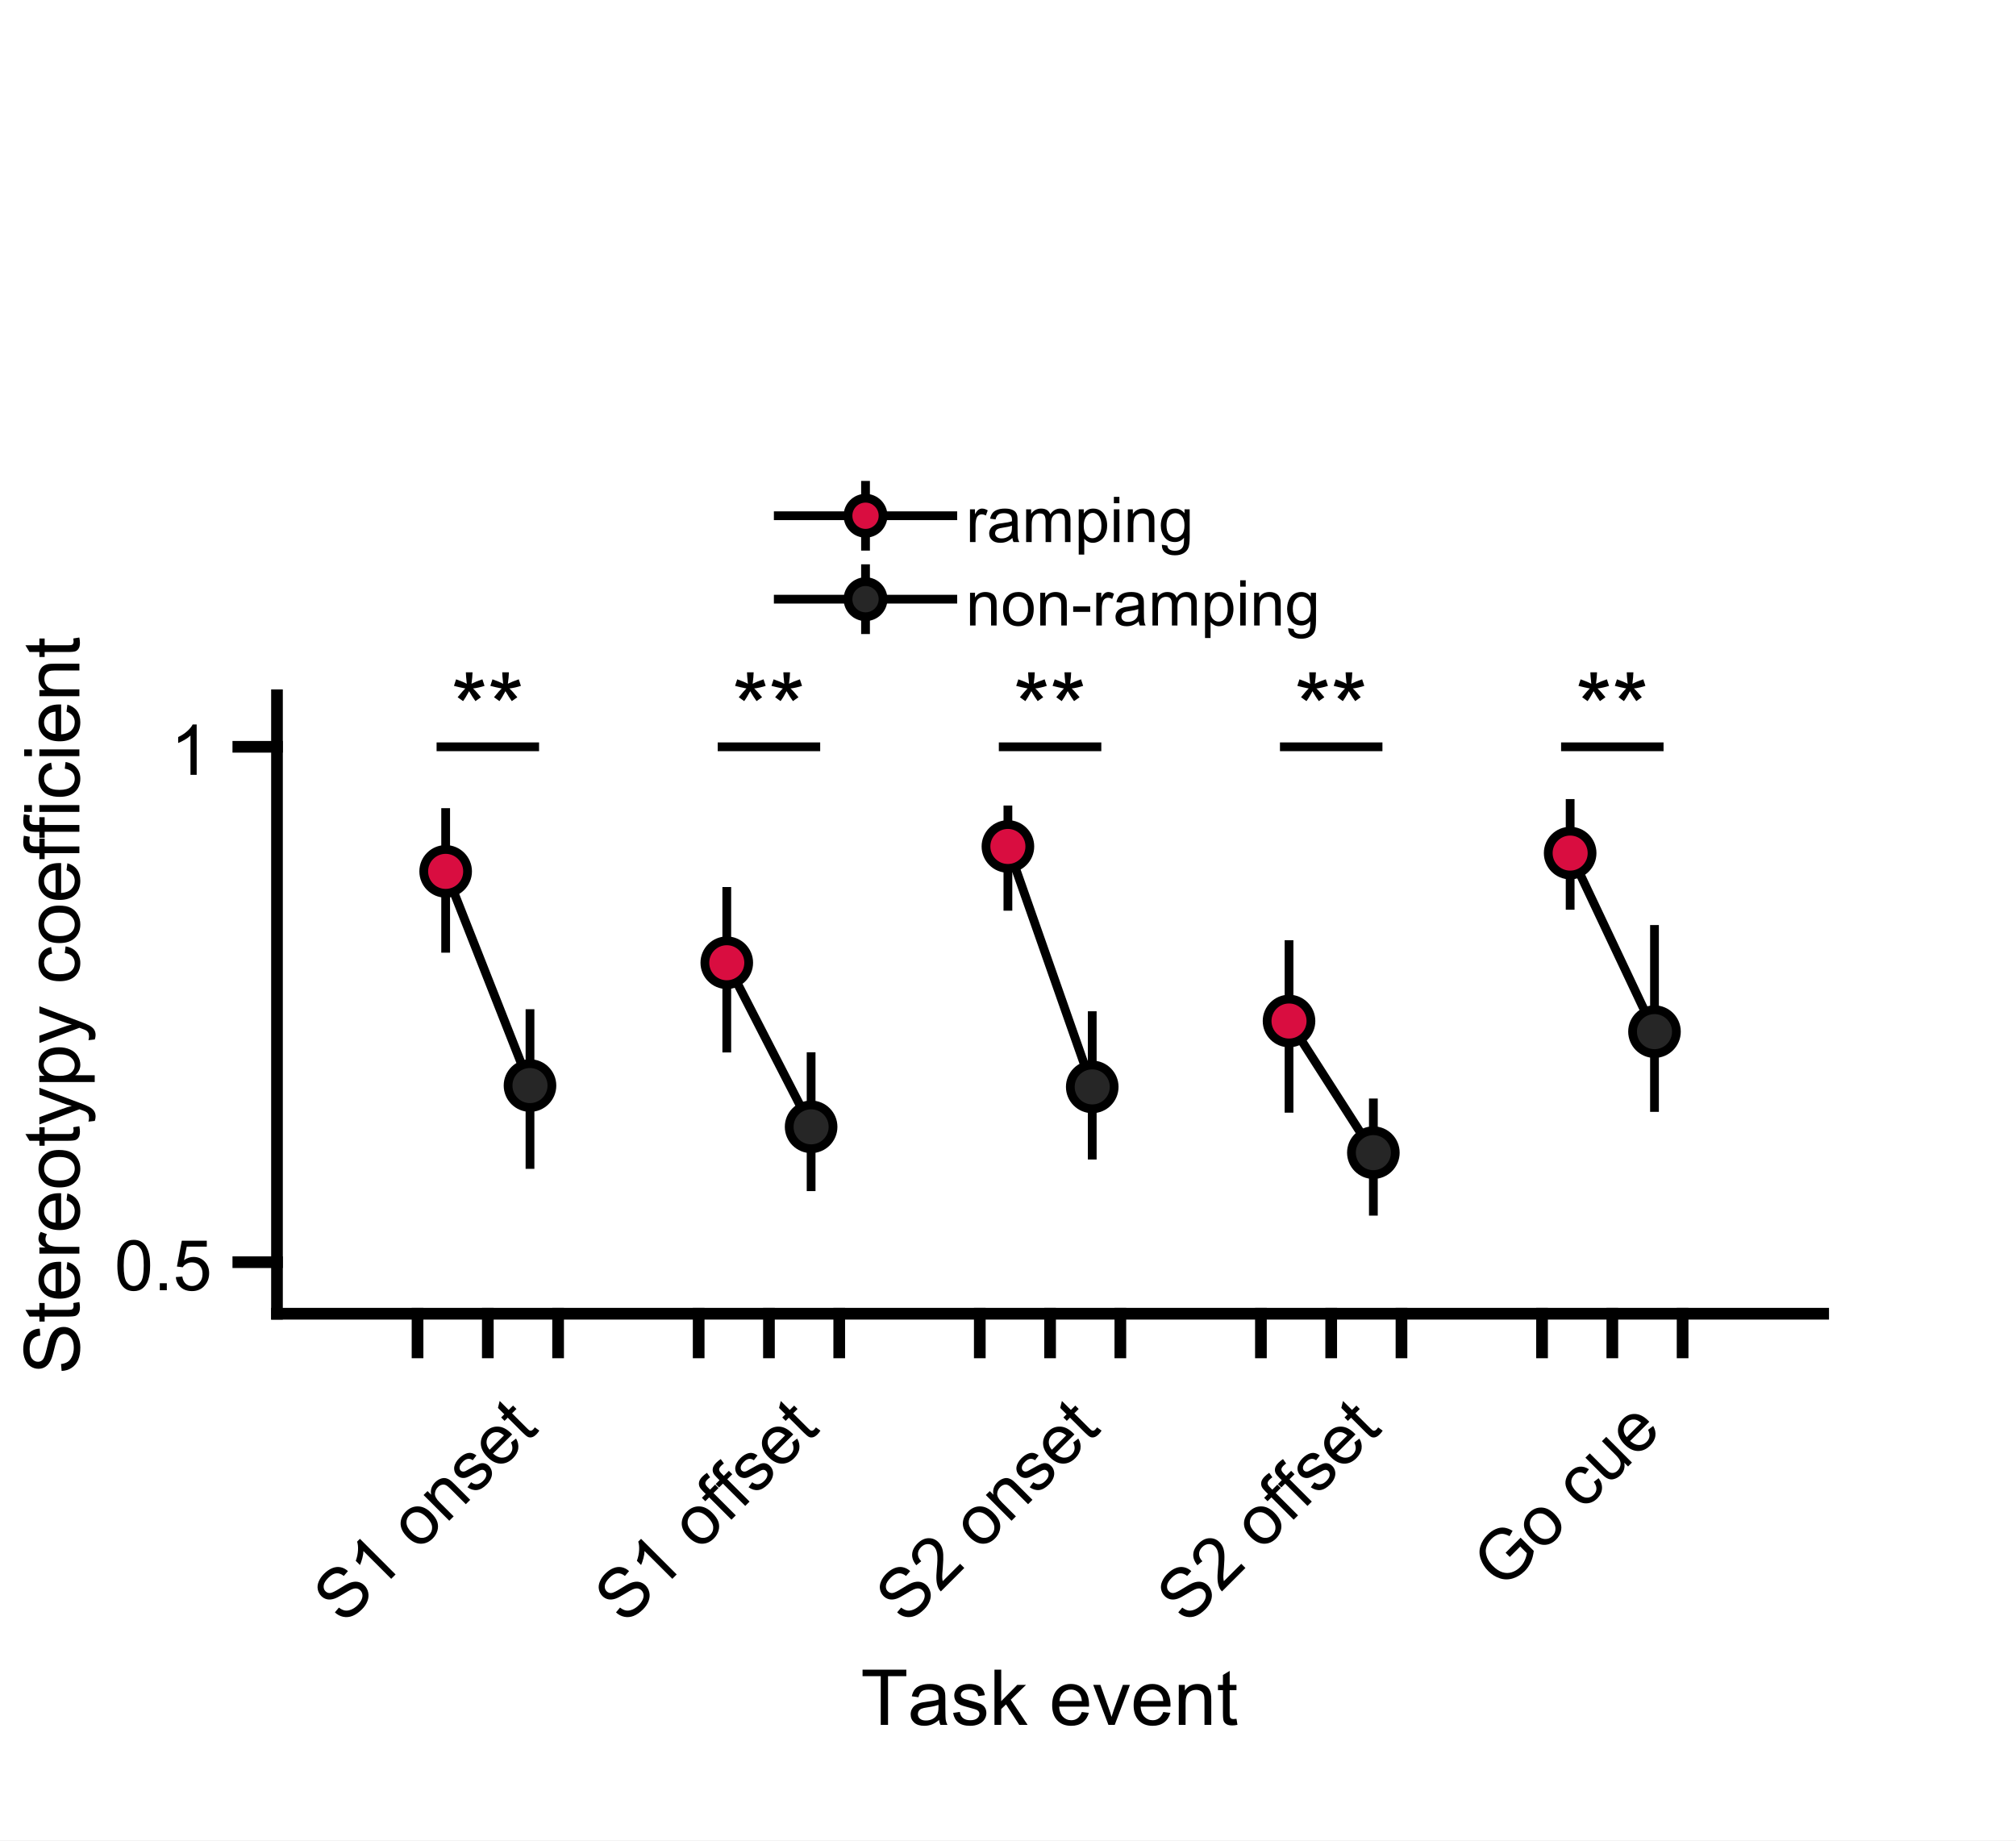 <?xml version="1.0"?>
<!DOCTYPE svg PUBLIC '-//W3C//DTD SVG 1.0//EN'
          'http://www.w3.org/TR/2001/REC-SVG-20010904/DTD/svg10.dtd'>
<svg xmlns:xlink="http://www.w3.org/1999/xlink" style="fill-opacity:1; color-rendering:auto; color-interpolation:auto; text-rendering:auto; stroke:black; stroke-linecap:square; stroke-miterlimit:10; shape-rendering:auto; stroke-opacity:1; fill:black; stroke-dasharray:none; font-weight:normal; stroke-width:1; font-family:'Dialog'; font-style:normal; stroke-linejoin:miter; font-size:12px; stroke-dashoffset:0; image-rendering:auto;" width="575" height="525" xmlns="http://www.w3.org/2000/svg"
><rect width="100%" height="100%" fill="#808080" stroke="none"/><!--Generated by the Batik Graphics2D SVG Generator--><defs id="genericDefs"
  /><g
  ><defs id="defs1"
    ><clipPath clipPathUnits="userSpaceOnUse" id="clipPath1"
      ><path d="M0 0 L575 0 L575 525 L0 525 L0 0 Z"
      /></clipPath
    ></defs
    ><g style="fill:white; stroke:white;"
    ><rect x="0" y="0" width="575" style="clip-path:url(#clipPath1); stroke:none;" height="525"
    /></g
    ><g style="fill:white; text-rendering:optimizeSpeed; color-rendering:optimizeSpeed; image-rendering:optimizeSpeed; shape-rendering:crispEdges; stroke:white; color-interpolation:sRGB;"
    ><rect x="0" width="575" height="525" y="0" style="stroke:none;"
    /></g
    ><g style="text-rendering:geometricPrecision; stroke-width:3.333; color-interpolation:linearRGB; color-rendering:optimizeQuality; image-rendering:optimizeQuality; stroke-linejoin:round;"
    ><line y2="374.7" style="fill:none;" x1="79" x2="520" y1="374.7"
      /><line y2="385.725" style="fill:none;" x1="119.091" x2="119.091" y1="374.7"
      /><line y2="385.725" style="fill:none;" x1="139.136" x2="139.136" y1="374.7"
      /><line y2="385.725" style="fill:none;" x1="159.182" x2="159.182" y1="374.7"
      /><line y2="385.725" style="fill:none;" x1="199.273" x2="199.273" y1="374.7"
      /><line y2="385.725" style="fill:none;" x1="219.318" x2="219.318" y1="374.7"
      /><line y2="385.725" style="fill:none;" x1="239.364" x2="239.364" y1="374.7"
      /><line y2="385.725" style="fill:none;" x1="279.455" x2="279.455" y1="374.7"
      /><line y2="385.725" style="fill:none;" x1="299.5" x2="299.5" y1="374.7"
      /><line y2="385.725" style="fill:none;" x1="319.545" x2="319.545" y1="374.7"
      /><line y2="385.725" style="fill:none;" x1="359.636" x2="359.636" y1="374.7"
      /><line y2="385.725" style="fill:none;" x1="379.682" x2="379.682" y1="374.7"
      /><line y2="385.725" style="fill:none;" x1="399.727" x2="399.727" y1="374.7"
      /><line y2="385.725" style="fill:none;" x1="439.818" x2="439.818" y1="374.7"
      /><line y2="385.725" style="fill:none;" x1="459.864" x2="459.864" y1="374.7"
      /><line y2="385.725" style="fill:none;" x1="479.909" x2="479.909" y1="374.7"
    /></g
    ><g transform="translate(139.136,393.058) rotate(-45)" style="font-size:20px; text-rendering:geometricPrecision; color-rendering:optimizeQuality; image-rendering:optimizeQuality; font-family:'SansSerif'; color-interpolation:linearRGB;"
    ><path style="stroke:none;" d="M-78.094 16.406 L-76.312 16.25 Q-76.188 17.312 -75.727 18 Q-75.266 18.688 -74.289 19.117 Q-73.312 19.547 -72.078 19.547 Q-71 19.547 -70.172 19.227 Q-69.344 18.906 -68.938 18.344 Q-68.531 17.781 -68.531 17.109 Q-68.531 16.438 -68.922 15.938 Q-69.312 15.438 -70.203 15.094 Q-70.781 14.859 -72.758 14.391 Q-74.734 13.922 -75.516 13.5 Q-76.547 12.969 -77.047 12.172 Q-77.547 11.375 -77.547 10.391 Q-77.547 9.297 -76.938 8.359 Q-76.328 7.422 -75.141 6.93 Q-73.953 6.438 -72.516 6.438 Q-70.922 6.438 -69.703 6.953 Q-68.484 7.469 -67.836 8.461 Q-67.188 9.453 -67.141 10.719 L-68.953 10.859 Q-69.094 9.5 -69.938 8.805 Q-70.781 8.109 -72.438 8.109 Q-74.156 8.109 -74.945 8.742 Q-75.734 9.375 -75.734 10.25 Q-75.734 11.031 -75.172 11.531 Q-74.625 12.031 -72.312 12.547 Q-70 13.062 -69.141 13.453 Q-67.891 14.031 -67.297 14.914 Q-66.703 15.797 -66.703 16.953 Q-66.703 18.094 -67.359 19.109 Q-68.016 20.125 -69.242 20.688 Q-70.469 21.25 -72 21.25 Q-73.938 21.25 -75.25 20.68 Q-76.562 20.109 -77.312 18.969 Q-78.062 17.828 -78.094 16.406 ZM-58.207 21 L-59.973 21 L-59.973 9.797 Q-60.598 10.406 -61.629 11.008 Q-62.66 11.609 -63.488 11.922 L-63.488 10.219 Q-62.004 9.531 -60.902 8.539 Q-59.801 7.547 -59.348 6.625 L-58.207 6.625 L-58.207 21 ZM-48.309 15.812 Q-48.309 12.938 -46.715 11.547 Q-45.371 10.391 -43.449 10.391 Q-41.309 10.391 -39.957 11.797 Q-38.605 13.203 -38.605 15.672 Q-38.605 17.672 -39.199 18.82 Q-39.793 19.969 -40.941 20.602 Q-42.09 21.234 -43.449 21.234 Q-45.637 21.234 -46.973 19.836 Q-48.309 18.438 -48.309 15.812 ZM-46.512 15.812 Q-46.512 17.812 -45.645 18.797 Q-44.777 19.781 -43.449 19.781 Q-42.137 19.781 -41.27 18.789 Q-40.402 17.797 -40.402 15.75 Q-40.402 13.828 -41.277 12.836 Q-42.152 11.844 -43.449 11.844 Q-44.777 11.844 -45.645 12.836 Q-46.512 13.828 -46.512 15.812 ZM-36.545 21 L-36.545 10.625 L-34.951 10.625 L-34.951 12.109 Q-33.81 10.391 -31.654 10.391 Q-30.717 10.391 -29.928 10.727 Q-29.139 11.062 -28.748 11.609 Q-28.357 12.156 -28.201 12.906 Q-28.107 13.406 -28.107 14.625 L-28.107 21 L-29.873 21 L-29.873 14.688 Q-29.873 13.609 -30.076 13.078 Q-30.279 12.547 -30.803 12.234 Q-31.326 11.922 -32.029 11.922 Q-33.154 11.922 -33.967 12.633 Q-34.779 13.344 -34.779 15.328 L-34.779 21 L-36.545 21 ZM-26.125 17.906 L-24.375 17.625 Q-24.234 18.672 -23.562 19.227 Q-22.891 19.781 -21.688 19.781 Q-20.484 19.781 -19.898 19.289 Q-19.312 18.797 -19.312 18.141 Q-19.312 17.547 -19.828 17.203 Q-20.188 16.969 -21.625 16.609 Q-23.562 16.109 -24.305 15.758 Q-25.047 15.406 -25.438 14.773 Q-25.828 14.141 -25.828 13.375 Q-25.828 12.688 -25.508 12.094 Q-25.188 11.5 -24.641 11.109 Q-24.234 10.812 -23.523 10.602 Q-22.812 10.391 -22 10.391 Q-20.781 10.391 -19.859 10.742 Q-18.938 11.094 -18.5 11.695 Q-18.062 12.297 -17.891 13.297 L-19.609 13.531 Q-19.734 12.734 -20.297 12.289 Q-20.859 11.844 -21.875 11.844 Q-23.094 11.844 -23.609 12.242 Q-24.125 12.641 -24.125 13.172 Q-24.125 13.516 -23.906 13.797 Q-23.703 14.078 -23.234 14.266 Q-22.969 14.359 -21.688 14.703 Q-19.812 15.203 -19.078 15.523 Q-18.344 15.844 -17.922 16.445 Q-17.5 17.047 -17.5 17.953 Q-17.5 18.828 -18.016 19.609 Q-18.531 20.391 -19.5 20.812 Q-20.469 21.234 -21.688 21.234 Q-23.703 21.234 -24.766 20.391 Q-25.828 19.547 -26.125 17.906 ZM-8.312 17.656 L-6.5 17.891 Q-6.922 19.469 -8.086 20.352 Q-9.25 21.234 -11.062 21.234 Q-13.328 21.234 -14.664 19.836 Q-16 18.438 -16 15.906 Q-16 13.281 -14.656 11.836 Q-13.312 10.391 -11.156 10.391 Q-9.078 10.391 -7.758 11.805 Q-6.438 13.219 -6.438 15.797 Q-6.438 15.953 -6.453 16.266 L-14.188 16.266 Q-14.094 17.969 -13.219 18.875 Q-12.344 19.781 -11.047 19.781 Q-10.078 19.781 -9.398 19.273 Q-8.719 18.766 -8.312 17.656 ZM-14.094 14.812 L-8.297 14.812 Q-8.406 13.516 -8.953 12.859 Q-9.797 11.844 -11.141 11.844 Q-12.344 11.844 -13.172 12.648 Q-14 13.453 -14.094 14.812 ZM-0.455 19.422 L-0.205 20.984 Q-0.94 21.141 -1.533 21.141 Q-2.486 21.141 -3.01 20.836 Q-3.533 20.531 -3.752 20.039 Q-3.971 19.547 -3.971 17.969 L-3.971 12 L-5.252 12 L-5.252 10.625 L-3.971 10.625 L-3.971 8.062 L-2.221 7 L-2.221 10.625 L-0.455 10.625 L-0.455 12 L-2.221 12 L-2.221 18.062 Q-2.221 18.812 -2.127 19.023 Q-2.033 19.234 -1.822 19.367 Q-1.611 19.5 -1.221 19.5 Q-0.94 19.5 -0.455 19.422 Z"
    /></g
    ><g transform="translate(219.318,393.058) rotate(-45)" style="font-size:20px; text-rendering:geometricPrecision; color-rendering:optimizeQuality; image-rendering:optimizeQuality; font-family:'SansSerif'; color-interpolation:linearRGB;"
    ><path style="stroke:none;" d="M-78.094 16.406 L-76.312 16.25 Q-76.188 17.312 -75.727 18 Q-75.266 18.688 -74.289 19.117 Q-73.312 19.547 -72.078 19.547 Q-71 19.547 -70.172 19.227 Q-69.344 18.906 -68.938 18.344 Q-68.531 17.781 -68.531 17.109 Q-68.531 16.438 -68.922 15.938 Q-69.312 15.438 -70.203 15.094 Q-70.781 14.859 -72.758 14.391 Q-74.734 13.922 -75.516 13.5 Q-76.547 12.969 -77.047 12.172 Q-77.547 11.375 -77.547 10.391 Q-77.547 9.297 -76.938 8.359 Q-76.328 7.422 -75.141 6.93 Q-73.953 6.438 -72.516 6.438 Q-70.922 6.438 -69.703 6.953 Q-68.484 7.469 -67.836 8.461 Q-67.188 9.453 -67.141 10.719 L-68.953 10.859 Q-69.094 9.5 -69.938 8.805 Q-70.781 8.109 -72.438 8.109 Q-74.156 8.109 -74.945 8.742 Q-75.734 9.375 -75.734 10.25 Q-75.734 11.031 -75.172 11.531 Q-74.625 12.031 -72.312 12.547 Q-70 13.062 -69.141 13.453 Q-67.891 14.031 -67.297 14.914 Q-66.703 15.797 -66.703 16.953 Q-66.703 18.094 -67.359 19.109 Q-68.016 20.125 -69.242 20.688 Q-70.469 21.25 -72 21.25 Q-73.938 21.25 -75.25 20.68 Q-76.562 20.109 -77.312 18.969 Q-78.062 17.828 -78.094 16.406 ZM-58.207 21 L-59.973 21 L-59.973 9.797 Q-60.598 10.406 -61.629 11.008 Q-62.66 11.609 -63.488 11.922 L-63.488 10.219 Q-62.004 9.531 -60.902 8.539 Q-59.801 7.547 -59.348 6.625 L-58.207 6.625 L-58.207 21 ZM-48.309 15.812 Q-48.309 12.938 -46.715 11.547 Q-45.371 10.391 -43.449 10.391 Q-41.309 10.391 -39.957 11.797 Q-38.605 13.203 -38.605 15.672 Q-38.605 17.672 -39.199 18.82 Q-39.793 19.969 -40.941 20.602 Q-42.09 21.234 -43.449 21.234 Q-45.637 21.234 -46.973 19.836 Q-48.309 18.438 -48.309 15.812 ZM-46.512 15.812 Q-46.512 17.812 -45.645 18.797 Q-44.777 19.781 -43.449 19.781 Q-42.137 19.781 -41.27 18.789 Q-40.402 17.797 -40.402 15.75 Q-40.402 13.828 -41.277 12.836 Q-42.152 11.844 -43.449 11.844 Q-44.777 11.844 -45.645 12.836 Q-46.512 13.828 -46.512 15.812 ZM-36.123 21 L-36.123 12 L-37.67 12 L-37.67 10.625 L-36.123 10.625 L-36.123 9.531 Q-36.123 8.484 -35.935 7.969 Q-35.685 7.281 -35.045 6.859 Q-34.404 6.438 -33.248 6.438 Q-32.498 6.438 -31.607 6.609 L-31.873 8.141 Q-32.42 8.047 -32.904 8.047 Q-33.701 8.047 -34.037 8.391 Q-34.373 8.734 -34.373 9.672 L-34.373 10.625 L-32.342 10.625 L-32.342 12 L-34.373 12 L-34.373 21 L-36.123 21 ZM-30.566 21 L-30.566 12 L-32.113 12 L-32.113 10.625 L-30.566 10.625 L-30.566 9.531 Q-30.566 8.484 -30.379 7.969 Q-30.129 7.281 -29.488 6.859 Q-28.848 6.438 -27.691 6.438 Q-26.941 6.438 -26.051 6.609 L-26.316 8.141 Q-26.863 8.047 -27.348 8.047 Q-28.145 8.047 -28.48 8.391 Q-28.816 8.734 -28.816 9.672 L-28.816 10.625 L-26.785 10.625 L-26.785 12 L-28.816 12 L-28.816 21 L-30.566 21 ZM-26.135 17.906 L-24.385 17.625 Q-24.244 18.672 -23.572 19.227 Q-22.9 19.781 -21.697 19.781 Q-20.494 19.781 -19.908 19.289 Q-19.322 18.797 -19.322 18.141 Q-19.322 17.547 -19.838 17.203 Q-20.197 16.969 -21.635 16.609 Q-23.572 16.109 -24.314 15.758 Q-25.057 15.406 -25.447 14.773 Q-25.838 14.141 -25.838 13.375 Q-25.838 12.688 -25.518 12.094 Q-25.197 11.5 -24.65 11.109 Q-24.244 10.812 -23.533 10.602 Q-22.822 10.391 -22.01 10.391 Q-20.791 10.391 -19.869 10.742 Q-18.947 11.094 -18.51 11.695 Q-18.072 12.297 -17.9 13.297 L-19.619 13.531 Q-19.744 12.734 -20.307 12.289 Q-20.869 11.844 -21.885 11.844 Q-23.104 11.844 -23.619 12.242 Q-24.135 12.641 -24.135 13.172 Q-24.135 13.516 -23.916 13.797 Q-23.713 14.078 -23.244 14.266 Q-22.979 14.359 -21.697 14.703 Q-19.822 15.203 -19.088 15.523 Q-18.354 15.844 -17.932 16.445 Q-17.51 17.047 -17.51 17.953 Q-17.51 18.828 -18.025 19.609 Q-18.541 20.391 -19.51 20.812 Q-20.479 21.234 -21.697 21.234 Q-23.713 21.234 -24.775 20.391 Q-25.838 19.547 -26.135 17.906 ZM-8.322 17.656 L-6.51 17.891 Q-6.932 19.469 -8.096 20.352 Q-9.26 21.234 -11.072 21.234 Q-13.338 21.234 -14.674 19.836 Q-16.01 18.438 -16.01 15.906 Q-16.01 13.281 -14.666 11.836 Q-13.322 10.391 -11.166 10.391 Q-9.088 10.391 -7.768 11.805 Q-6.447 13.219 -6.447 15.797 Q-6.447 15.953 -6.463 16.266 L-14.197 16.266 Q-14.104 17.969 -13.229 18.875 Q-12.354 19.781 -11.057 19.781 Q-10.088 19.781 -9.408 19.273 Q-8.729 18.766 -8.322 17.656 ZM-14.104 14.812 L-8.307 14.812 Q-8.416 13.516 -8.963 12.859 Q-9.807 11.844 -11.15 11.844 Q-12.354 11.844 -13.182 12.648 Q-14.01 13.453 -14.104 14.812 ZM-0.465 19.422 L-0.215 20.984 Q-0.949 21.141 -1.543 21.141 Q-2.496 21.141 -3.019 20.836 Q-3.543 20.531 -3.762 20.039 Q-3.981 19.547 -3.981 17.969 L-3.981 12 L-5.262 12 L-5.262 10.625 L-3.981 10.625 L-3.981 8.062 L-2.231 7 L-2.231 10.625 L-0.465 10.625 L-0.465 12 L-2.231 12 L-2.231 18.062 Q-2.231 18.812 -2.137 19.023 Q-2.043 19.234 -1.832 19.367 Q-1.621 19.5 -1.23 19.5 Q-0.949 19.5 -0.465 19.422 Z"
    /></g
    ><g transform="translate(299.5,393.058) rotate(-45)" style="font-size:20px; text-rendering:geometricPrecision; color-rendering:optimizeQuality; image-rendering:optimizeQuality; font-family:'SansSerif'; color-interpolation:linearRGB;"
    ><path style="stroke:none;" d="M-78.094 16.406 L-76.312 16.25 Q-76.188 17.312 -75.727 18 Q-75.266 18.688 -74.289 19.117 Q-73.312 19.547 -72.078 19.547 Q-71 19.547 -70.172 19.227 Q-69.344 18.906 -68.938 18.344 Q-68.531 17.781 -68.531 17.109 Q-68.531 16.438 -68.922 15.938 Q-69.312 15.438 -70.203 15.094 Q-70.781 14.859 -72.758 14.391 Q-74.734 13.922 -75.516 13.5 Q-76.547 12.969 -77.047 12.172 Q-77.547 11.375 -77.547 10.391 Q-77.547 9.297 -76.938 8.359 Q-76.328 7.422 -75.141 6.93 Q-73.953 6.438 -72.516 6.438 Q-70.922 6.438 -69.703 6.953 Q-68.484 7.469 -67.836 8.461 Q-67.188 9.453 -67.141 10.719 L-68.953 10.859 Q-69.094 9.5 -69.938 8.805 Q-70.781 8.109 -72.438 8.109 Q-74.156 8.109 -74.945 8.742 Q-75.734 9.375 -75.734 10.25 Q-75.734 11.031 -75.172 11.531 Q-74.625 12.031 -72.312 12.547 Q-70 13.062 -69.141 13.453 Q-67.891 14.031 -67.297 14.914 Q-66.703 15.797 -66.703 16.953 Q-66.703 18.094 -67.359 19.109 Q-68.016 20.125 -69.242 20.688 Q-70.469 21.25 -72 21.25 Q-73.938 21.25 -75.25 20.68 Q-76.562 20.109 -77.312 18.969 Q-78.062 17.828 -78.094 16.406 ZM-55.598 19.312 L-55.598 21 L-65.051 21 Q-65.066 20.359 -64.848 19.781 Q-64.488 18.812 -63.691 17.875 Q-62.895 16.938 -61.395 15.703 Q-59.051 13.797 -58.23 12.68 Q-57.41 11.562 -57.41 10.562 Q-57.41 9.516 -58.16 8.797 Q-58.91 8.078 -60.113 8.078 Q-61.379 8.078 -62.145 8.844 Q-62.91 9.609 -62.91 10.953 L-64.723 10.766 Q-64.535 8.75 -63.324 7.688 Q-62.113 6.625 -60.066 6.625 Q-58.02 6.625 -56.816 7.766 Q-55.613 8.906 -55.613 10.594 Q-55.613 11.453 -55.965 12.289 Q-56.316 13.125 -57.129 14.039 Q-57.941 14.953 -59.832 16.562 Q-61.426 17.891 -61.871 18.359 Q-62.316 18.828 -62.613 19.312 L-55.598 19.312 ZM-48.309 15.812 Q-48.309 12.938 -46.715 11.547 Q-45.371 10.391 -43.449 10.391 Q-41.309 10.391 -39.957 11.797 Q-38.605 13.203 -38.605 15.672 Q-38.605 17.672 -39.199 18.82 Q-39.793 19.969 -40.941 20.602 Q-42.09 21.234 -43.449 21.234 Q-45.637 21.234 -46.973 19.836 Q-48.309 18.438 -48.309 15.812 ZM-46.512 15.812 Q-46.512 17.812 -45.645 18.797 Q-44.777 19.781 -43.449 19.781 Q-42.137 19.781 -41.27 18.789 Q-40.402 17.797 -40.402 15.75 Q-40.402 13.828 -41.277 12.836 Q-42.152 11.844 -43.449 11.844 Q-44.777 11.844 -45.645 12.836 Q-46.512 13.828 -46.512 15.812 ZM-36.545 21 L-36.545 10.625 L-34.951 10.625 L-34.951 12.109 Q-33.81 10.391 -31.654 10.391 Q-30.717 10.391 -29.928 10.727 Q-29.139 11.062 -28.748 11.609 Q-28.357 12.156 -28.201 12.906 Q-28.107 13.406 -28.107 14.625 L-28.107 21 L-29.873 21 L-29.873 14.688 Q-29.873 13.609 -30.076 13.078 Q-30.279 12.547 -30.803 12.234 Q-31.326 11.922 -32.029 11.922 Q-33.154 11.922 -33.967 12.633 Q-34.779 13.344 -34.779 15.328 L-34.779 21 L-36.545 21 ZM-26.125 17.906 L-24.375 17.625 Q-24.234 18.672 -23.562 19.227 Q-22.891 19.781 -21.688 19.781 Q-20.484 19.781 -19.898 19.289 Q-19.312 18.797 -19.312 18.141 Q-19.312 17.547 -19.828 17.203 Q-20.188 16.969 -21.625 16.609 Q-23.562 16.109 -24.305 15.758 Q-25.047 15.406 -25.438 14.773 Q-25.828 14.141 -25.828 13.375 Q-25.828 12.688 -25.508 12.094 Q-25.188 11.5 -24.641 11.109 Q-24.234 10.812 -23.523 10.602 Q-22.812 10.391 -22 10.391 Q-20.781 10.391 -19.859 10.742 Q-18.938 11.094 -18.5 11.695 Q-18.062 12.297 -17.891 13.297 L-19.609 13.531 Q-19.734 12.734 -20.297 12.289 Q-20.859 11.844 -21.875 11.844 Q-23.094 11.844 -23.609 12.242 Q-24.125 12.641 -24.125 13.172 Q-24.125 13.516 -23.906 13.797 Q-23.703 14.078 -23.234 14.266 Q-22.969 14.359 -21.688 14.703 Q-19.812 15.203 -19.078 15.523 Q-18.344 15.844 -17.922 16.445 Q-17.5 17.047 -17.5 17.953 Q-17.5 18.828 -18.016 19.609 Q-18.531 20.391 -19.5 20.812 Q-20.469 21.234 -21.688 21.234 Q-23.703 21.234 -24.766 20.391 Q-25.828 19.547 -26.125 17.906 ZM-8.312 17.656 L-6.5 17.891 Q-6.922 19.469 -8.086 20.352 Q-9.25 21.234 -11.062 21.234 Q-13.328 21.234 -14.664 19.836 Q-16 18.438 -16 15.906 Q-16 13.281 -14.656 11.836 Q-13.312 10.391 -11.156 10.391 Q-9.078 10.391 -7.758 11.805 Q-6.438 13.219 -6.438 15.797 Q-6.438 15.953 -6.453 16.266 L-14.188 16.266 Q-14.094 17.969 -13.219 18.875 Q-12.344 19.781 -11.047 19.781 Q-10.078 19.781 -9.398 19.273 Q-8.719 18.766 -8.312 17.656 ZM-14.094 14.812 L-8.297 14.812 Q-8.406 13.516 -8.953 12.859 Q-9.797 11.844 -11.141 11.844 Q-12.344 11.844 -13.172 12.648 Q-14 13.453 -14.094 14.812 ZM-0.455 19.422 L-0.205 20.984 Q-0.94 21.141 -1.533 21.141 Q-2.486 21.141 -3.01 20.836 Q-3.533 20.531 -3.752 20.039 Q-3.971 19.547 -3.971 17.969 L-3.971 12 L-5.252 12 L-5.252 10.625 L-3.971 10.625 L-3.971 8.062 L-2.221 7 L-2.221 10.625 L-0.455 10.625 L-0.455 12 L-2.221 12 L-2.221 18.062 Q-2.221 18.812 -2.127 19.023 Q-2.033 19.234 -1.822 19.367 Q-1.611 19.5 -1.221 19.5 Q-0.94 19.5 -0.455 19.422 Z"
    /></g
    ><g transform="translate(379.682,393.058) rotate(-45)" style="font-size:20px; text-rendering:geometricPrecision; color-rendering:optimizeQuality; image-rendering:optimizeQuality; font-family:'SansSerif'; color-interpolation:linearRGB;"
    ><path style="stroke:none;" d="M-78.094 16.406 L-76.312 16.25 Q-76.188 17.312 -75.727 18 Q-75.266 18.688 -74.289 19.117 Q-73.312 19.547 -72.078 19.547 Q-71 19.547 -70.172 19.227 Q-69.344 18.906 -68.938 18.344 Q-68.531 17.781 -68.531 17.109 Q-68.531 16.438 -68.922 15.938 Q-69.312 15.438 -70.203 15.094 Q-70.781 14.859 -72.758 14.391 Q-74.734 13.922 -75.516 13.5 Q-76.547 12.969 -77.047 12.172 Q-77.547 11.375 -77.547 10.391 Q-77.547 9.297 -76.938 8.359 Q-76.328 7.422 -75.141 6.93 Q-73.953 6.438 -72.516 6.438 Q-70.922 6.438 -69.703 6.953 Q-68.484 7.469 -67.836 8.461 Q-67.188 9.453 -67.141 10.719 L-68.953 10.859 Q-69.094 9.5 -69.938 8.805 Q-70.781 8.109 -72.438 8.109 Q-74.156 8.109 -74.945 8.742 Q-75.734 9.375 -75.734 10.25 Q-75.734 11.031 -75.172 11.531 Q-74.625 12.031 -72.312 12.547 Q-70 13.062 -69.141 13.453 Q-67.891 14.031 -67.297 14.914 Q-66.703 15.797 -66.703 16.953 Q-66.703 18.094 -67.359 19.109 Q-68.016 20.125 -69.242 20.688 Q-70.469 21.25 -72 21.25 Q-73.938 21.25 -75.25 20.68 Q-76.562 20.109 -77.312 18.969 Q-78.062 17.828 -78.094 16.406 ZM-55.598 19.312 L-55.598 21 L-65.051 21 Q-65.066 20.359 -64.848 19.781 Q-64.488 18.812 -63.691 17.875 Q-62.895 16.938 -61.395 15.703 Q-59.051 13.797 -58.23 12.68 Q-57.41 11.562 -57.41 10.562 Q-57.41 9.516 -58.16 8.797 Q-58.91 8.078 -60.113 8.078 Q-61.379 8.078 -62.145 8.844 Q-62.91 9.609 -62.91 10.953 L-64.723 10.766 Q-64.535 8.75 -63.324 7.688 Q-62.113 6.625 -60.066 6.625 Q-58.02 6.625 -56.816 7.766 Q-55.613 8.906 -55.613 10.594 Q-55.613 11.453 -55.965 12.289 Q-56.316 13.125 -57.129 14.039 Q-57.941 14.953 -59.832 16.562 Q-61.426 17.891 -61.871 18.359 Q-62.316 18.828 -62.613 19.312 L-55.598 19.312 ZM-48.309 15.812 Q-48.309 12.938 -46.715 11.547 Q-45.371 10.391 -43.449 10.391 Q-41.309 10.391 -39.957 11.797 Q-38.605 13.203 -38.605 15.672 Q-38.605 17.672 -39.199 18.82 Q-39.793 19.969 -40.941 20.602 Q-42.09 21.234 -43.449 21.234 Q-45.637 21.234 -46.973 19.836 Q-48.309 18.438 -48.309 15.812 ZM-46.512 15.812 Q-46.512 17.812 -45.645 18.797 Q-44.777 19.781 -43.449 19.781 Q-42.137 19.781 -41.27 18.789 Q-40.402 17.797 -40.402 15.75 Q-40.402 13.828 -41.277 12.836 Q-42.152 11.844 -43.449 11.844 Q-44.777 11.844 -45.645 12.836 Q-46.512 13.828 -46.512 15.812 ZM-36.123 21 L-36.123 12 L-37.67 12 L-37.67 10.625 L-36.123 10.625 L-36.123 9.531 Q-36.123 8.484 -35.935 7.969 Q-35.685 7.281 -35.045 6.859 Q-34.404 6.438 -33.248 6.438 Q-32.498 6.438 -31.607 6.609 L-31.873 8.141 Q-32.42 8.047 -32.904 8.047 Q-33.701 8.047 -34.037 8.391 Q-34.373 8.734 -34.373 9.672 L-34.373 10.625 L-32.342 10.625 L-32.342 12 L-34.373 12 L-34.373 21 L-36.123 21 ZM-30.566 21 L-30.566 12 L-32.113 12 L-32.113 10.625 L-30.566 10.625 L-30.566 9.531 Q-30.566 8.484 -30.379 7.969 Q-30.129 7.281 -29.488 6.859 Q-28.848 6.438 -27.691 6.438 Q-26.941 6.438 -26.051 6.609 L-26.316 8.141 Q-26.863 8.047 -27.348 8.047 Q-28.145 8.047 -28.48 8.391 Q-28.816 8.734 -28.816 9.672 L-28.816 10.625 L-26.785 10.625 L-26.785 12 L-28.816 12 L-28.816 21 L-30.566 21 ZM-26.135 17.906 L-24.385 17.625 Q-24.244 18.672 -23.572 19.227 Q-22.9 19.781 -21.697 19.781 Q-20.494 19.781 -19.908 19.289 Q-19.322 18.797 -19.322 18.141 Q-19.322 17.547 -19.838 17.203 Q-20.197 16.969 -21.635 16.609 Q-23.572 16.109 -24.314 15.758 Q-25.057 15.406 -25.447 14.773 Q-25.838 14.141 -25.838 13.375 Q-25.838 12.688 -25.518 12.094 Q-25.197 11.5 -24.65 11.109 Q-24.244 10.812 -23.533 10.602 Q-22.822 10.391 -22.01 10.391 Q-20.791 10.391 -19.869 10.742 Q-18.947 11.094 -18.51 11.695 Q-18.072 12.297 -17.9 13.297 L-19.619 13.531 Q-19.744 12.734 -20.307 12.289 Q-20.869 11.844 -21.885 11.844 Q-23.104 11.844 -23.619 12.242 Q-24.135 12.641 -24.135 13.172 Q-24.135 13.516 -23.916 13.797 Q-23.713 14.078 -23.244 14.266 Q-22.979 14.359 -21.697 14.703 Q-19.822 15.203 -19.088 15.523 Q-18.354 15.844 -17.932 16.445 Q-17.51 17.047 -17.51 17.953 Q-17.51 18.828 -18.025 19.609 Q-18.541 20.391 -19.51 20.812 Q-20.479 21.234 -21.697 21.234 Q-23.713 21.234 -24.775 20.391 Q-25.838 19.547 -26.135 17.906 ZM-8.322 17.656 L-6.51 17.891 Q-6.932 19.469 -8.096 20.352 Q-9.26 21.234 -11.072 21.234 Q-13.338 21.234 -14.674 19.836 Q-16.01 18.438 -16.01 15.906 Q-16.01 13.281 -14.666 11.836 Q-13.322 10.391 -11.166 10.391 Q-9.088 10.391 -7.768 11.805 Q-6.447 13.219 -6.447 15.797 Q-6.447 15.953 -6.463 16.266 L-14.197 16.266 Q-14.104 17.969 -13.229 18.875 Q-12.354 19.781 -11.057 19.781 Q-10.088 19.781 -9.408 19.273 Q-8.729 18.766 -8.322 17.656 ZM-14.104 14.812 L-8.307 14.812 Q-8.416 13.516 -8.963 12.859 Q-9.807 11.844 -11.15 11.844 Q-12.354 11.844 -13.182 12.648 Q-14.01 13.453 -14.104 14.812 ZM-0.465 19.422 L-0.215 20.984 Q-0.949 21.141 -1.543 21.141 Q-2.496 21.141 -3.019 20.836 Q-3.543 20.531 -3.762 20.039 Q-3.981 19.547 -3.981 17.969 L-3.981 12 L-5.262 12 L-5.262 10.625 L-3.981 10.625 L-3.981 8.062 L-2.231 7 L-2.231 10.625 L-0.465 10.625 L-0.465 12 L-2.231 12 L-2.231 18.062 Q-2.231 18.812 -2.137 19.023 Q-2.043 19.234 -1.832 19.367 Q-1.621 19.5 -1.23 19.5 Q-0.949 19.5 -0.465 19.422 Z"
    /></g
    ><g transform="translate(459.864,393.058) rotate(-45)" style="font-size:20px; text-rendering:geometricPrecision; color-rendering:optimizeQuality; image-rendering:optimizeQuality; font-family:'SansSerif'; color-interpolation:linearRGB;"
    ><path style="stroke:none;" d="M-56.75 15.391 L-56.75 13.703 L-50.688 13.688 L-50.688 19 Q-52.094 20.125 -53.578 20.688 Q-55.062 21.25 -56.625 21.25 Q-58.734 21.25 -60.453 20.344 Q-62.172 19.438 -63.055 17.727 Q-63.938 16.016 -63.938 13.906 Q-63.938 11.812 -63.062 10.008 Q-62.188 8.203 -60.547 7.32 Q-58.906 6.438 -56.766 6.438 Q-55.219 6.438 -53.961 6.938 Q-52.703 7.438 -51.992 8.336 Q-51.281 9.234 -50.906 10.688 L-52.609 11.156 Q-52.938 10.062 -53.414 9.438 Q-53.891 8.812 -54.781 8.438 Q-55.672 8.062 -56.75 8.062 Q-58.062 8.062 -59.008 8.453 Q-59.953 8.844 -60.531 9.492 Q-61.109 10.141 -61.438 10.906 Q-61.984 12.234 -61.984 13.797 Q-61.984 15.703 -61.32 16.992 Q-60.656 18.281 -59.398 18.906 Q-58.141 19.531 -56.734 19.531 Q-55.5 19.531 -54.328 19.062 Q-53.156 18.594 -52.547 18.047 L-52.547 15.391 L-56.75 15.391 ZM-48.772 15.812 Q-48.772 12.938 -47.178 11.547 Q-45.834 10.391 -43.912 10.391 Q-41.772 10.391 -40.42 11.797 Q-39.068 13.203 -39.068 15.672 Q-39.068 17.672 -39.662 18.82 Q-40.256 19.969 -41.404 20.602 Q-42.553 21.234 -43.912 21.234 Q-46.1 21.234 -47.435 19.836 Q-48.772 18.438 -48.772 15.812 ZM-46.975 15.812 Q-46.975 17.812 -46.107 18.797 Q-45.24 19.781 -43.912 19.781 Q-42.6 19.781 -41.732 18.789 Q-40.865 17.797 -40.865 15.75 Q-40.865 13.828 -41.74 12.836 Q-42.615 11.844 -43.912 11.844 Q-45.24 11.844 -46.107 12.836 Q-46.975 13.828 -46.975 15.812 ZM-24.67 17.203 L-22.951 17.422 Q-23.232 19.219 -24.396 20.227 Q-25.561 21.234 -27.264 21.234 Q-29.389 21.234 -30.686 19.844 Q-31.982 18.453 -31.982 15.859 Q-31.982 14.172 -31.428 12.914 Q-30.873 11.656 -29.732 11.023 Q-28.592 10.391 -27.248 10.391 Q-25.561 10.391 -24.49 11.25 Q-23.42 12.109 -23.107 13.672 L-24.826 13.938 Q-25.061 12.891 -25.686 12.367 Q-26.311 11.844 -27.186 11.844 Q-28.514 11.844 -29.342 12.797 Q-30.17 13.75 -30.17 15.797 Q-30.17 17.891 -29.373 18.836 Q-28.576 19.781 -27.279 19.781 Q-26.248 19.781 -25.553 19.148 Q-24.857 18.516 -24.67 17.203 ZM-14.654 21 L-14.654 19.469 Q-15.857 21.234 -17.936 21.234 Q-18.857 21.234 -19.654 20.883 Q-20.451 20.531 -20.834 20 Q-21.217 19.469 -21.373 18.688 Q-21.482 18.172 -21.482 17.047 L-21.482 10.625 L-19.732 10.625 L-19.732 16.375 Q-19.732 17.75 -19.623 18.234 Q-19.451 18.922 -18.912 19.32 Q-18.373 19.719 -17.592 19.719 Q-16.795 19.719 -16.1 19.312 Q-15.404 18.906 -15.115 18.211 Q-14.826 17.516 -14.826 16.188 L-14.826 10.625 L-13.076 10.625 L-13.076 21 L-14.654 21 ZM-3.219 17.656 L-1.406 17.891 Q-1.828 19.469 -2.992 20.352 Q-4.156 21.234 -5.969 21.234 Q-8.234 21.234 -9.57 19.836 Q-10.906 18.438 -10.906 15.906 Q-10.906 13.281 -9.562 11.836 Q-8.219 10.391 -6.062 10.391 Q-3.984 10.391 -2.664 11.805 Q-1.344 13.219 -1.344 15.797 Q-1.344 15.953 -1.359 16.266 L-9.094 16.266 Q-9 17.969 -8.125 18.875 Q-7.25 19.781 -5.953 19.781 Q-4.984 19.781 -4.305 19.273 Q-3.625 18.766 -3.219 17.656 ZM-9 14.812 L-3.203 14.812 Q-3.312 13.516 -3.859 12.859 Q-4.703 11.844 -6.047 11.844 Q-7.25 11.844 -8.078 12.648 Q-8.906 13.453 -9 14.812 Z"
    /></g
    ><g transform="translate(299.5,468.971)" style="font-size:22px; text-rendering:geometricPrecision; color-rendering:optimizeQuality; image-rendering:optimizeQuality; font-family:'SansSerif'; color-interpolation:linearRGB;"
    ><path style="stroke:none;" d="M-48.297 23 L-48.297 9.109 L-53.484 9.109 L-53.484 7.25 L-41 7.25 L-41 9.109 L-46.219 9.109 L-46.219 23 L-48.297 23 ZM-31.671 21.594 Q-32.733 22.5 -33.733 22.883 Q-34.733 23.266 -35.874 23.266 Q-37.749 23.266 -38.757 22.344 Q-39.765 21.422 -39.765 19.984 Q-39.765 19.156 -39.382 18.461 Q-38.999 17.766 -38.382 17.352 Q-37.765 16.938 -36.999 16.719 Q-36.421 16.562 -35.28 16.422 Q-32.937 16.141 -31.827 15.766 Q-31.811 15.359 -31.811 15.25 Q-31.811 14.078 -32.358 13.594 Q-33.108 12.938 -34.562 12.938 Q-35.937 12.938 -36.585 13.414 Q-37.233 13.891 -37.546 15.109 L-39.437 14.844 Q-39.171 13.625 -38.585 12.883 Q-37.999 12.141 -36.882 11.734 Q-35.765 11.328 -34.28 11.328 Q-32.827 11.328 -31.913 11.672 Q-30.999 12.016 -30.569 12.539 Q-30.14 13.062 -29.968 13.859 Q-29.874 14.359 -29.874 15.641 L-29.874 18.219 Q-29.874 20.922 -29.749 21.633 Q-29.624 22.344 -29.265 23 L-31.28 23 Q-31.577 22.391 -31.671 21.594 ZM-31.827 17.281 Q-32.874 17.703 -34.983 18 Q-36.171 18.172 -36.671 18.391 Q-37.171 18.609 -37.437 19.023 Q-37.702 19.438 -37.702 19.938 Q-37.702 20.719 -37.116 21.234 Q-36.53 21.75 -35.405 21.75 Q-34.28 21.75 -33.413 21.258 Q-32.546 20.766 -32.14 19.922 Q-31.827 19.266 -31.827 17.984 L-31.827 17.281 ZM-27.654 19.594 L-25.732 19.297 Q-25.576 20.438 -24.842 21.055 Q-24.107 21.672 -22.779 21.672 Q-21.451 21.672 -20.803 21.125 Q-20.154 20.578 -20.154 19.859 Q-20.154 19.203 -20.732 18.828 Q-21.123 18.562 -22.701 18.172 Q-24.842 17.625 -25.662 17.234 Q-26.482 16.844 -26.904 16.148 Q-27.326 15.453 -27.326 14.625 Q-27.326 13.859 -26.975 13.211 Q-26.623 12.562 -26.029 12.125 Q-25.576 11.797 -24.795 11.562 Q-24.014 11.328 -23.123 11.328 Q-21.779 11.328 -20.764 11.719 Q-19.748 12.109 -19.264 12.766 Q-18.779 13.422 -18.607 14.531 L-20.498 14.797 Q-20.623 13.906 -21.24 13.414 Q-21.857 12.922 -22.982 12.922 Q-24.326 12.922 -24.889 13.359 Q-25.451 13.797 -25.451 14.391 Q-25.451 14.766 -25.217 15.078 Q-24.982 15.391 -24.482 15.594 Q-24.186 15.688 -22.779 16.078 Q-20.717 16.625 -19.904 16.977 Q-19.092 17.328 -18.631 17.992 Q-18.17 18.656 -18.17 19.641 Q-18.17 20.609 -18.732 21.469 Q-19.295 22.328 -20.365 22.797 Q-21.436 23.266 -22.779 23.266 Q-24.998 23.266 -26.162 22.336 Q-27.326 21.406 -27.654 19.594 ZM-15.857 23 L-15.857 7.25 L-13.935 7.25 L-13.935 16.234 L-9.357 11.594 L-6.857 11.594 L-11.217 15.828 L-6.404 23 L-8.795 23 L-12.56 17.172 L-13.935 18.484 L-13.935 23 L-15.857 23 ZM9.052 19.328 L11.052 19.578 Q10.567 21.328 9.294 22.297 Q8.021 23.266 6.021 23.266 Q3.521 23.266 2.06 21.719 Q0.599 20.172 0.599 17.391 Q0.599 14.516 2.075 12.922 Q3.552 11.328 5.927 11.328 Q8.208 11.328 9.661 12.891 Q11.114 14.453 11.114 17.281 Q11.114 17.453 11.099 17.797 L2.583 17.797 Q2.692 19.672 3.653 20.672 Q4.614 21.672 6.036 21.672 Q7.099 21.672 7.849 21.109 Q8.599 20.547 9.052 19.328 ZM2.692 16.203 L9.067 16.203 Q8.942 14.766 8.333 14.047 Q7.411 12.922 5.942 12.922 Q4.614 12.922 3.708 13.812 Q2.802 14.703 2.692 16.203 ZM16.646 23 L12.303 11.594 L14.35 11.594 L16.787 18.422 Q17.193 19.531 17.521 20.719 Q17.787 19.812 18.24 18.547 L20.771 11.594 L22.771 11.594 L18.443 23 L16.646 23 ZM32.287 19.328 L34.287 19.578 Q33.803 21.328 32.529 22.297 Q31.256 23.266 29.256 23.266 Q26.756 23.266 25.295 21.719 Q23.834 20.172 23.834 17.391 Q23.834 14.516 25.311 12.922 Q26.787 11.328 29.162 11.328 Q31.443 11.328 32.897 12.891 Q34.35 14.453 34.35 17.281 Q34.35 17.453 34.334 17.797 L25.818 17.797 Q25.928 19.672 26.889 20.672 Q27.85 21.672 29.271 21.672 Q30.334 21.672 31.084 21.109 Q31.834 20.547 32.287 19.328 ZM25.928 16.203 L32.303 16.203 Q32.178 14.766 31.568 14.047 Q30.646 12.922 29.178 12.922 Q27.85 12.922 26.943 13.812 Q26.037 14.703 25.928 16.203 ZM36.71 23 L36.71 11.594 L38.444 11.594 L38.444 13.219 Q39.71 11.328 42.085 11.328 Q43.116 11.328 43.976 11.703 Q44.835 12.078 45.265 12.68 Q45.694 13.281 45.866 14.109 Q45.976 14.641 45.976 15.984 L45.976 23 L44.038 23 L44.038 16.062 Q44.038 14.875 43.819 14.289 Q43.601 13.703 43.023 13.359 Q42.444 13.016 41.663 13.016 Q40.429 13.016 39.538 13.797 Q38.648 14.578 38.648 16.766 L38.648 23 L36.71 23 ZM53.164 21.266 L53.445 22.984 Q52.633 23.156 51.977 23.156 Q50.93 23.156 50.352 22.82 Q49.773 22.484 49.539 21.945 Q49.305 21.406 49.305 19.656 L49.305 13.094 L47.883 13.094 L47.883 11.594 L49.305 11.594 L49.305 8.766 L51.227 7.609 L51.227 11.594 L53.164 11.594 L53.164 13.094 L51.227 13.094 L51.227 19.766 Q51.227 20.594 51.328 20.828 Q51.43 21.062 51.656 21.203 Q51.883 21.344 52.32 21.344 Q52.633 21.344 53.164 21.266 Z"
    /></g
    ><g style="text-rendering:geometricPrecision; stroke-width:3.333; color-interpolation:linearRGB; color-rendering:optimizeQuality; image-rendering:optimizeQuality; stroke-linejoin:round;"
    ><line y2="198.3" style="fill:none;" x1="79" x2="79" y1="374.7"
      /><line y2="360" style="fill:none;" x1="79" x2="67.975" y1="360"
      /><line y2="213" style="fill:none;" x1="79" x2="67.975" y1="213"
    /></g
    ><g transform="translate(60.642,360)" style="font-size:20px; text-rendering:geometricPrecision; color-rendering:optimizeQuality; image-rendering:optimizeQuality; font-family:'SansSerif'; color-interpolation:linearRGB;"
    ><path style="stroke:none;" d="M-27.172 0.938 Q-27.172 -1.594 -26.648 -3.148 Q-26.125 -4.703 -25.094 -5.539 Q-24.062 -6.375 -22.5 -6.375 Q-21.344 -6.375 -20.477 -5.914 Q-19.609 -5.453 -19.047 -4.578 Q-18.484 -3.703 -18.156 -2.445 Q-17.828 -1.188 -17.828 0.938 Q-17.828 3.453 -18.352 5 Q-18.875 6.547 -19.898 7.398 Q-20.922 8.25 -22.5 8.25 Q-24.578 8.25 -25.75 6.766 Q-27.172 4.969 -27.172 0.938 ZM-25.359 0.938 Q-25.359 4.469 -24.539 5.633 Q-23.719 6.797 -22.5 6.797 Q-21.297 6.797 -20.469 5.625 Q-19.641 4.453 -19.641 0.938 Q-19.641 -2.594 -20.469 -3.758 Q-21.297 -4.922 -22.516 -4.922 Q-23.734 -4.922 -24.453 -3.891 Q-25.359 -2.594 -25.359 0.938 ZM-15.065 8 L-15.065 6 L-13.065 6 L-13.065 8 L-15.065 8 ZM-10.492 4.25 L-8.648 4.094 Q-8.445 5.438 -7.695 6.117 Q-6.945 6.797 -5.883 6.797 Q-4.617 6.797 -3.742 5.844 Q-2.867 4.891 -2.867 3.297 Q-2.867 1.797 -3.711 0.93 Q-4.555 0.062 -5.914 0.062 Q-6.773 0.062 -7.453 0.445 Q-8.133 0.828 -8.523 1.453 L-10.18 1.234 L-8.789 -6.125 L-1.664 -6.125 L-1.664 -4.438 L-7.383 -4.438 L-8.148 -0.594 Q-6.867 -1.5 -5.445 -1.5 Q-3.57 -1.5 -2.281 -0.195 Q-0.992 1.109 -0.992 3.141 Q-0.992 5.094 -2.133 6.5 Q-3.508 8.25 -5.883 8.25 Q-7.836 8.25 -9.078 7.156 Q-10.32 6.062 -10.492 4.25 Z"
    /></g
    ><g transform="translate(60.642,213)" style="font-size:20px; text-rendering:geometricPrecision; color-rendering:optimizeQuality; image-rendering:optimizeQuality; font-family:'SansSerif'; color-interpolation:linearRGB;"
    ><path style="stroke:none;" d="M-4.547 8 L-6.312 8 L-6.312 -3.203 Q-6.938 -2.594 -7.969 -1.992 Q-9 -1.391 -9.828 -1.078 L-9.828 -2.781 Q-8.344 -3.469 -7.242 -4.461 Q-6.141 -5.453 -5.688 -6.375 L-4.547 -6.375 L-4.547 8 Z"
    /></g
    ><g transform="translate(27.642,286.5) rotate(-90)" style="font-size:22px; text-rendering:geometricPrecision; color-rendering:optimizeQuality; image-rendering:optimizeQuality; font-family:'SansSerif'; color-interpolation:linearRGB;"
    ><path style="stroke:none;" d="M-104.516 -10.062 L-102.547 -10.234 Q-102.406 -9.047 -101.898 -8.289 Q-101.391 -7.531 -100.312 -7.062 Q-99.234 -6.594 -97.891 -6.594 Q-96.703 -6.594 -95.789 -6.953 Q-94.875 -7.312 -94.43 -7.93 Q-93.984 -8.547 -93.984 -9.281 Q-93.984 -10.016 -94.414 -10.57 Q-94.844 -11.125 -95.828 -11.5 Q-96.469 -11.75 -98.641 -12.266 Q-100.812 -12.781 -101.672 -13.25 Q-102.797 -13.844 -103.352 -14.719 Q-103.906 -15.594 -103.906 -16.672 Q-103.906 -17.875 -103.234 -18.906 Q-102.562 -19.938 -101.258 -20.477 Q-99.953 -21.016 -98.359 -21.016 Q-96.609 -21.016 -95.273 -20.453 Q-93.938 -19.891 -93.219 -18.797 Q-92.5 -17.703 -92.453 -16.312 L-94.453 -16.156 Q-94.609 -17.656 -95.539 -18.422 Q-96.469 -19.188 -98.281 -19.188 Q-100.172 -19.188 -101.039 -18.492 Q-101.906 -17.797 -101.906 -16.812 Q-101.906 -15.969 -101.281 -15.422 Q-100.688 -14.875 -98.148 -14.297 Q-95.609 -13.719 -94.656 -13.297 Q-93.281 -12.656 -92.625 -11.688 Q-91.969 -10.719 -91.969 -9.453 Q-91.969 -8.188 -92.695 -7.078 Q-93.422 -5.969 -94.766 -5.352 Q-96.109 -4.734 -97.797 -4.734 Q-99.938 -4.734 -101.383 -5.359 Q-102.828 -5.984 -103.648 -7.234 Q-104.469 -8.484 -104.516 -10.062 ZM-85.154 -6.734 L-84.873 -5.016 Q-85.686 -4.844 -86.342 -4.844 Q-87.389 -4.844 -87.967 -5.18 Q-88.545 -5.516 -88.779 -6.055 Q-89.014 -6.594 -89.014 -8.344 L-89.014 -14.906 L-90.436 -14.906 L-90.436 -16.406 L-89.014 -16.406 L-89.014 -19.234 L-87.092 -20.391 L-87.092 -16.406 L-85.154 -16.406 L-85.154 -14.906 L-87.092 -14.906 L-87.092 -8.234 Q-87.092 -7.406 -86.99 -7.172 Q-86.889 -6.938 -86.662 -6.797 Q-86.436 -6.656 -85.998 -6.656 Q-85.686 -6.656 -85.154 -6.734 ZM-75.448 -8.672 L-73.448 -8.422 Q-73.933 -6.672 -75.206 -5.703 Q-76.48 -4.734 -78.48 -4.734 Q-80.98 -4.734 -82.44 -6.281 Q-83.901 -7.828 -83.901 -10.609 Q-83.901 -13.484 -82.425 -15.078 Q-80.948 -16.672 -78.573 -16.672 Q-76.292 -16.672 -74.839 -15.109 Q-73.386 -13.547 -73.386 -10.719 Q-73.386 -10.547 -73.401 -10.203 L-81.917 -10.203 Q-81.808 -8.328 -80.847 -7.328 Q-79.886 -6.328 -78.464 -6.328 Q-77.401 -6.328 -76.651 -6.891 Q-75.901 -7.453 -75.448 -8.672 ZM-81.808 -11.797 L-75.433 -11.797 Q-75.558 -13.234 -76.167 -13.953 Q-77.089 -15.078 -78.558 -15.078 Q-79.886 -15.078 -80.792 -14.188 Q-81.698 -13.297 -81.808 -11.797 ZM-71.057 -5 L-71.057 -16.406 L-69.307 -16.406 L-69.307 -14.672 Q-68.65 -15.891 -68.08 -16.281 Q-67.51 -16.672 -66.838 -16.672 Q-65.853 -16.672 -64.853 -16.047 L-65.51 -14.25 Q-66.228 -14.672 -66.932 -14.672 Q-67.572 -14.672 -68.072 -14.289 Q-68.572 -13.906 -68.791 -13.234 Q-69.119 -12.203 -69.119 -10.969 L-69.119 -5 L-71.057 -5 ZM-55.887 -8.672 L-53.887 -8.422 Q-54.371 -6.672 -55.645 -5.703 Q-56.918 -4.734 -58.918 -4.734 Q-61.418 -4.734 -62.879 -6.281 Q-64.34 -7.828 -64.34 -10.609 Q-64.34 -13.484 -62.863 -15.078 Q-61.387 -16.672 -59.012 -16.672 Q-56.73 -16.672 -55.277 -15.109 Q-53.824 -13.547 -53.824 -10.719 Q-53.824 -10.547 -53.84 -10.203 L-62.355 -10.203 Q-62.246 -8.328 -61.285 -7.328 Q-60.324 -6.328 -58.902 -6.328 Q-57.84 -6.328 -57.09 -6.891 Q-56.34 -7.453 -55.887 -8.672 ZM-62.246 -11.797 L-55.871 -11.797 Q-55.996 -13.234 -56.605 -13.953 Q-57.527 -15.078 -58.996 -15.078 Q-60.324 -15.078 -61.23 -14.188 Q-62.137 -13.297 -62.246 -11.797 ZM-52.183 -10.703 Q-52.183 -13.875 -50.417 -15.406 Q-48.948 -16.672 -46.839 -16.672 Q-44.48 -16.672 -42.987 -15.125 Q-41.495 -13.578 -41.495 -10.859 Q-41.495 -8.656 -42.159 -7.398 Q-42.823 -6.141 -44.081 -5.438 Q-45.339 -4.734 -46.839 -4.734 Q-49.23 -4.734 -50.706 -6.273 Q-52.183 -7.812 -52.183 -10.703 ZM-50.198 -10.703 Q-50.198 -8.516 -49.245 -7.422 Q-48.292 -6.328 -46.839 -6.328 Q-45.401 -6.328 -44.44 -7.43 Q-43.48 -8.531 -43.48 -10.766 Q-43.48 -12.891 -44.44 -13.977 Q-45.401 -15.062 -46.839 -15.062 Q-48.292 -15.062 -49.245 -13.977 Q-50.198 -12.891 -50.198 -10.703 ZM-35.01 -6.734 L-34.728 -5.016 Q-35.541 -4.844 -36.197 -4.844 Q-37.244 -4.844 -37.822 -5.18 Q-38.4 -5.516 -38.635 -6.055 Q-38.869 -6.594 -38.869 -8.344 L-38.869 -14.906 L-40.291 -14.906 L-40.291 -16.406 L-38.869 -16.406 L-38.869 -19.234 L-36.947 -20.391 L-36.947 -16.406 L-35.01 -16.406 L-35.01 -14.906 L-36.947 -14.906 L-36.947 -8.234 Q-36.947 -7.406 -36.846 -7.172 Q-36.744 -6.938 -36.518 -6.797 Q-36.291 -6.656 -35.853 -6.656 Q-35.541 -6.656 -35.01 -6.734 ZM-33.21 -0.609 L-33.413 -2.422 Q-32.788 -2.25 -32.319 -2.25 Q-31.663 -2.25 -31.28 -2.461 Q-30.898 -2.672 -30.648 -3.062 Q-30.46 -3.359 -30.054 -4.5 Q-30.007 -4.672 -29.882 -4.984 L-34.21 -16.406 L-32.132 -16.406 L-29.757 -9.797 Q-29.288 -8.547 -28.929 -7.156 Q-28.601 -8.484 -28.132 -9.766 L-25.694 -16.406 L-23.757 -16.406 L-28.101 -4.812 Q-28.804 -2.922 -29.194 -2.219 Q-29.71 -1.266 -30.374 -0.82 Q-31.038 -0.375 -31.96 -0.375 Q-32.523 -0.375 -33.21 -0.609 ZM-22.116 -0.625 L-22.116 -16.406 L-20.351 -16.406 L-20.351 -14.922 Q-19.741 -15.797 -18.952 -16.234 Q-18.163 -16.672 -17.054 -16.672 Q-15.585 -16.672 -14.468 -15.914 Q-13.351 -15.156 -12.78 -13.789 Q-12.21 -12.422 -12.21 -10.797 Q-12.21 -9.047 -12.843 -7.641 Q-13.476 -6.234 -14.671 -5.484 Q-15.866 -4.734 -17.194 -4.734 Q-18.148 -4.734 -18.921 -5.148 Q-19.694 -5.562 -20.179 -6.188 L-20.179 -0.625 L-22.116 -0.625 ZM-20.366 -10.641 Q-20.366 -8.438 -19.476 -7.383 Q-18.585 -6.328 -17.319 -6.328 Q-16.023 -6.328 -15.108 -7.422 Q-14.194 -8.516 -14.194 -10.797 Q-14.194 -12.984 -15.093 -14.07 Q-15.991 -15.156 -17.226 -15.156 Q-18.46 -15.156 -19.413 -14 Q-20.366 -12.844 -20.366 -10.641 ZM-9.975 -0.609 L-10.178 -2.422 Q-9.553 -2.25 -9.084 -2.25 Q-8.428 -2.25 -8.045 -2.461 Q-7.662 -2.672 -7.412 -3.062 Q-7.225 -3.359 -6.818 -4.5 Q-6.771 -4.672 -6.646 -4.984 L-10.975 -16.406 L-8.896 -16.406 L-6.521 -9.797 Q-6.053 -8.547 -5.693 -7.156 Q-5.365 -8.484 -4.896 -9.766 L-2.459 -16.406 L-0.521 -16.406 L-4.865 -4.812 Q-5.568 -2.922 -5.959 -2.219 Q-6.475 -1.266 -7.139 -0.82 Q-7.803 -0.375 -8.725 -0.375 Q-9.287 -0.375 -9.975 -0.609 ZM14.669 -9.172 L16.575 -8.938 Q16.263 -6.969 14.981 -5.852 Q13.7 -4.734 11.825 -4.734 Q9.481 -4.734 8.06 -6.266 Q6.638 -7.797 6.638 -10.656 Q6.638 -12.516 7.247 -13.898 Q7.856 -15.281 9.114 -15.977 Q10.372 -16.672 11.841 -16.672 Q13.7 -16.672 14.88 -15.727 Q16.06 -14.781 16.388 -13.062 L14.513 -12.766 Q14.247 -13.922 13.56 -14.5 Q12.872 -15.078 11.919 -15.078 Q10.45 -15.078 9.536 -14.031 Q8.622 -12.984 8.622 -10.719 Q8.622 -8.422 9.505 -7.375 Q10.388 -6.328 11.81 -6.328 Q12.95 -6.328 13.708 -7.031 Q14.466 -7.734 14.669 -9.172 ZM17.513 -10.703 Q17.513 -13.875 19.278 -15.406 Q20.747 -16.672 22.856 -16.672 Q25.216 -16.672 26.708 -15.125 Q28.2 -13.578 28.2 -10.859 Q28.2 -8.656 27.536 -7.398 Q26.872 -6.141 25.614 -5.438 Q24.356 -4.734 22.856 -4.734 Q20.466 -4.734 18.989 -6.273 Q17.513 -7.812 17.513 -10.703 ZM19.497 -10.703 Q19.497 -8.516 20.45 -7.422 Q21.403 -6.328 22.856 -6.328 Q24.294 -6.328 25.255 -7.43 Q26.216 -8.531 26.216 -10.766 Q26.216 -12.891 25.255 -13.977 Q24.294 -15.062 22.856 -15.062 Q21.403 -15.062 20.45 -13.977 Q19.497 -12.891 19.497 -10.703 ZM38.279 -8.672 L40.279 -8.422 Q39.795 -6.672 38.522 -5.703 Q37.248 -4.734 35.248 -4.734 Q32.748 -4.734 31.287 -6.281 Q29.826 -7.828 29.826 -10.609 Q29.826 -13.484 31.303 -15.078 Q32.779 -16.672 35.154 -16.672 Q37.435 -16.672 38.889 -15.109 Q40.342 -13.547 40.342 -10.719 Q40.342 -10.547 40.326 -10.203 L31.811 -10.203 Q31.92 -8.328 32.881 -7.328 Q33.842 -6.328 35.264 -6.328 Q36.326 -6.328 37.076 -6.891 Q37.826 -7.453 38.279 -8.672 ZM31.92 -11.797 L38.295 -11.797 Q38.17 -13.234 37.56 -13.953 Q36.639 -15.078 35.17 -15.078 Q33.842 -15.078 32.935 -14.188 Q32.029 -13.297 31.92 -11.797 ZM43.155 -5 L43.155 -14.906 L41.452 -14.906 L41.452 -16.406 L43.155 -16.406 L43.155 -17.625 Q43.155 -18.766 43.358 -19.328 Q43.64 -20.078 44.343 -20.547 Q45.046 -21.016 46.327 -21.016 Q47.14 -21.016 48.124 -20.828 L47.827 -19.141 Q47.233 -19.25 46.702 -19.25 Q45.812 -19.25 45.444 -18.875 Q45.077 -18.5 45.077 -17.469 L45.077 -16.406 L47.312 -16.406 L47.312 -14.906 L45.077 -14.906 L45.077 -5 L43.155 -5 ZM49.268 -5 L49.268 -14.906 L47.565 -14.906 L47.565 -16.406 L49.268 -16.406 L49.268 -17.625 Q49.268 -18.766 49.471 -19.328 Q49.752 -20.078 50.455 -20.547 Q51.158 -21.016 52.44 -21.016 Q53.252 -21.016 54.236 -20.828 L53.94 -19.141 Q53.346 -19.25 52.815 -19.25 Q51.924 -19.25 51.557 -18.875 Q51.19 -18.5 51.19 -17.469 L51.19 -16.406 L53.424 -16.406 L53.424 -14.906 L51.19 -14.906 L51.19 -5 L49.268 -5 ZM54.942 -18.531 L54.942 -20.75 L56.864 -20.75 L56.864 -18.531 L54.942 -18.531 ZM54.942 -5 L54.942 -16.406 L56.864 -16.406 L56.864 -5 L54.942 -5 ZM67.252 -9.172 L69.158 -8.938 Q68.846 -6.969 67.564 -5.852 Q66.283 -4.734 64.408 -4.734 Q62.065 -4.734 60.643 -6.266 Q59.221 -7.797 59.221 -10.656 Q59.221 -12.516 59.83 -13.898 Q60.44 -15.281 61.697 -15.977 Q62.955 -16.672 64.424 -16.672 Q66.283 -16.672 67.463 -15.727 Q68.643 -14.781 68.971 -13.062 L67.096 -12.766 Q66.83 -13.922 66.143 -14.5 Q65.455 -15.078 64.502 -15.078 Q63.033 -15.078 62.119 -14.031 Q61.205 -12.984 61.205 -10.719 Q61.205 -8.422 62.088 -7.375 Q62.971 -6.328 64.393 -6.328 Q65.533 -6.328 66.291 -7.031 Q67.049 -7.734 67.252 -9.172 ZM70.83 -18.531 L70.83 -20.75 L72.752 -20.75 L72.752 -18.531 L70.83 -18.531 ZM70.83 -5 L70.83 -16.406 L72.752 -16.406 L72.752 -5 L70.83 -5 ZM83.515 -8.672 L85.515 -8.422 Q85.03 -6.672 83.757 -5.703 Q82.483 -4.734 80.483 -4.734 Q77.983 -4.734 76.522 -6.281 Q75.061 -7.828 75.061 -10.609 Q75.061 -13.484 76.538 -15.078 Q78.015 -16.672 80.39 -16.672 Q82.671 -16.672 84.124 -15.109 Q85.577 -13.547 85.577 -10.719 Q85.577 -10.547 85.561 -10.203 L77.046 -10.203 Q77.155 -8.328 78.116 -7.328 Q79.077 -6.328 80.499 -6.328 Q81.561 -6.328 82.311 -6.891 Q83.061 -7.453 83.515 -8.672 ZM77.155 -11.797 L83.53 -11.797 Q83.405 -13.234 82.796 -13.953 Q81.874 -15.078 80.405 -15.078 Q79.077 -15.078 78.171 -14.188 Q77.265 -13.297 77.155 -11.797 ZM87.938 -5 L87.938 -16.406 L89.672 -16.406 L89.672 -14.781 Q90.938 -16.672 93.312 -16.672 Q94.344 -16.672 95.203 -16.297 Q96.062 -15.922 96.492 -15.32 Q96.922 -14.719 97.094 -13.891 Q97.203 -13.359 97.203 -12.016 L97.203 -5 L95.266 -5 L95.266 -11.938 Q95.266 -13.125 95.047 -13.711 Q94.828 -14.297 94.25 -14.641 Q93.672 -14.984 92.891 -14.984 Q91.656 -14.984 90.766 -14.203 Q89.875 -13.422 89.875 -11.234 L89.875 -5 L87.938 -5 ZM104.392 -6.734 L104.673 -5.016 Q103.86 -4.844 103.204 -4.844 Q102.157 -4.844 101.579 -5.18 Q101.001 -5.516 100.767 -6.055 Q100.532 -6.594 100.532 -8.344 L100.532 -14.906 L99.11 -14.906 L99.11 -16.406 L100.532 -16.406 L100.532 -19.234 L102.454 -20.391 L102.454 -16.406 L104.392 -16.406 L104.392 -14.906 L102.454 -14.906 L102.454 -8.234 Q102.454 -7.406 102.556 -7.172 Q102.657 -6.938 102.884 -6.797 Q103.11 -6.656 103.548 -6.656 Q103.86 -6.656 104.392 -6.734 Z"
    /></g
    ><g style="stroke-linecap:butt; text-rendering:geometricPrecision; color-rendering:optimizeQuality; image-rendering:optimizeQuality; stroke-linejoin:round; color-interpolation:linearRGB; stroke-width:2.5;"
    ><line y2="309.626" style="fill:none;" x1="127.109" x2="151.164" y1="248.534"
      /><line y2="270.472" style="fill:none;" x1="127.109" x2="127.109" y1="248.534"
      /><line y2="231.749" style="fill:none;" x1="127.109" x2="127.109" y1="248.534"
    /></g
    ><g transform="translate(127.109,248.534)" style="fill:rgb(217,13,64); text-rendering:geometricPrecision; color-rendering:optimizeQuality; image-rendering:optimizeQuality; color-interpolation:linearRGB; stroke:rgb(217,13,64);"
    ><circle r="6.25" style="stroke:none;" cx="0" cy="0"
    /></g
    ><g transform="translate(127.109,248.534)" style="stroke-linecap:butt; text-rendering:geometricPrecision; color-rendering:optimizeQuality; image-rendering:optimizeQuality; stroke-linejoin:round; color-interpolation:linearRGB; stroke-width:2.5;"
    ><path style="stroke:none;" d="M0 -5 C2.761 -5 5 -2.761 5 0 L5 0 C5 2.761 2.761 5 -0 5 C-2.761 5 -5 2.761 -5 -0 C-5 -2.761 -2.761 -5 0 -5 ZM0 -7.5 C-4.142 -7.5 -7.5 -4.142 -7.5 -0 C-7.5 4.142 -4.142 7.5 -0 7.5 C4.142 7.5 7.5 4.142 7.5 0 L7.5 0 C7.5 -4.142 4.142 -7.5 0 -7.5 Z"
      /><line transform="translate(-127.109,-248.534)" x1="151.164" x2="151.164" y1="309.626" style="fill:none;" y2="332.12"
      /><line transform="translate(-127.109,-248.534)" x1="151.164" x2="151.164" y1="309.626" style="fill:none;" y2="289.109"
    /></g
    ><g transform="translate(151.164,309.626)" style="fill:rgb(38,38,38); text-rendering:geometricPrecision; color-rendering:optimizeQuality; image-rendering:optimizeQuality; color-interpolation:linearRGB; stroke:rgb(38,38,38);"
    ><circle r="6.25" style="stroke:none;" cx="0" cy="0"
    /></g
    ><g transform="translate(151.164,309.626)" style="stroke-linecap:butt; text-rendering:geometricPrecision; color-rendering:optimizeQuality; image-rendering:optimizeQuality; stroke-linejoin:round; color-interpolation:linearRGB; stroke-width:2.5;"
    ><path style="stroke:none;" d="M0 -5 C2.761 -5 5 -2.761 5 0 L5 0 C5 2.761 2.761 5 -0 5 C-2.761 5 -5 2.761 -5 -0 C-5 -2.761 -2.761 -5 0 -5 ZM0 -7.5 C-4.142 -7.5 -7.5 -4.142 -7.5 -0 C-7.5 4.142 -4.142 7.5 -0 7.5 C4.142 7.5 7.5 4.142 7.5 0 L7.5 0 C7.5 -4.142 4.142 -7.5 0 -7.5 Z"
      /><line transform="translate(-151.164,-309.626)" x1="207.291" x2="231.345" y1="274.594" style="fill:none;" y2="321.395"
      /><line transform="translate(-151.164,-309.626)" x1="207.291" x2="207.291" y1="274.594" style="fill:none;" y2="298.926"
      /><line transform="translate(-151.164,-309.626)" x1="207.291" x2="207.291" y1="274.594" style="fill:none;" y2="254.243"
    /></g
    ><g transform="translate(207.291,274.594)" style="fill:rgb(217,13,64); text-rendering:geometricPrecision; color-rendering:optimizeQuality; image-rendering:optimizeQuality; color-interpolation:linearRGB; stroke:rgb(217,13,64);"
    ><circle r="6.25" style="stroke:none;" cx="0" cy="0"
    /></g
    ><g transform="translate(207.291,274.594)" style="stroke-linecap:butt; text-rendering:geometricPrecision; color-rendering:optimizeQuality; image-rendering:optimizeQuality; stroke-linejoin:round; color-interpolation:linearRGB; stroke-width:2.5;"
    ><path style="stroke:none;" d="M0 -5 C2.761 -5 5 -2.761 5 0 L5 0 C5 2.761 2.761 5 -0 5 C-2.761 5 -5 2.761 -5 -0 C-5 -2.761 -2.761 -5 0 -5 ZM0 -7.5 C-4.142 -7.5 -7.5 -4.142 -7.5 -0 C-7.5 4.142 -4.142 7.5 -0 7.5 C4.142 7.5 7.5 4.142 7.5 0 L7.5 0 C7.5 -4.142 4.142 -7.5 0 -7.5 Z"
      /><line transform="translate(-207.291,-274.594)" x1="231.345" x2="231.345" y1="321.395" style="fill:none;" y2="338.47"
      /><line transform="translate(-207.291,-274.594)" x1="231.345" x2="231.345" y1="321.395" style="fill:none;" y2="301.384"
    /></g
    ><g transform="translate(231.345,321.395)" style="fill:rgb(38,38,38); text-rendering:geometricPrecision; color-rendering:optimizeQuality; image-rendering:optimizeQuality; color-interpolation:linearRGB; stroke:rgb(38,38,38);"
    ><circle r="6.25" style="stroke:none;" cx="0" cy="0"
    /></g
    ><g transform="translate(231.345,321.395)" style="stroke-linecap:butt; text-rendering:geometricPrecision; color-rendering:optimizeQuality; image-rendering:optimizeQuality; stroke-linejoin:round; color-interpolation:linearRGB; stroke-width:2.5;"
    ><path style="stroke:none;" d="M0 -5 C2.761 -5 5 -2.761 5 0 L5 0 C5 2.761 2.761 5 -0 5 C-2.761 5 -5 2.761 -5 -0 C-5 -2.761 -2.761 -5 0 -5 ZM0 -7.5 C-4.142 -7.5 -7.5 -4.142 -7.5 -0 C-7.5 4.142 -4.142 7.5 -0 7.5 C4.142 7.5 7.5 4.142 7.5 0 L7.5 0 C7.5 -4.142 4.142 -7.5 0 -7.5 Z"
      /><line transform="translate(-231.345,-321.395)" x1="287.473" x2="311.527" y1="241.428" style="fill:none;" y2="310.005"
      /><line transform="translate(-231.345,-321.395)" x1="287.473" x2="287.473" y1="241.428" style="fill:none;" y2="258.491"
      /><line transform="translate(-231.345,-321.395)" x1="287.473" x2="287.473" y1="241.428" style="fill:none;" y2="230.998"
    /></g
    ><g transform="translate(287.473,241.428)" style="fill:rgb(217,13,64); text-rendering:geometricPrecision; color-rendering:optimizeQuality; image-rendering:optimizeQuality; color-interpolation:linearRGB; stroke:rgb(217,13,64);"
    ><circle r="6.25" style="stroke:none;" cx="0" cy="0"
    /></g
    ><g transform="translate(287.473,241.428)" style="stroke-linecap:butt; text-rendering:geometricPrecision; color-rendering:optimizeQuality; image-rendering:optimizeQuality; stroke-linejoin:round; color-interpolation:linearRGB; stroke-width:2.5;"
    ><path style="stroke:none;" d="M0 -5 C2.761 -5 5 -2.761 5 0 L5 0 C5 2.761 2.761 5 -0 5 C-2.761 5 -5 2.761 -5 -0 C-5 -2.761 -2.761 -5 0 -5 ZM0 -7.5 C-4.142 -7.5 -7.5 -4.142 -7.5 -0 C-7.5 4.142 -4.142 7.5 -0 7.5 C4.142 7.5 7.5 4.142 7.5 0 L7.5 0 C7.5 -4.142 4.142 -7.5 0 -7.5 Z"
      /><line transform="translate(-287.473,-241.428)" x1="311.527" x2="311.527" y1="310.005" style="fill:none;" y2="329.462"
      /><line transform="translate(-287.473,-241.428)" x1="311.527" x2="311.527" y1="310.005" style="fill:none;" y2="289.686"
    /></g
    ><g transform="translate(311.527,310.005)" style="fill:rgb(38,38,38); text-rendering:geometricPrecision; color-rendering:optimizeQuality; image-rendering:optimizeQuality; color-interpolation:linearRGB; stroke:rgb(38,38,38);"
    ><circle r="6.25" style="stroke:none;" cx="0" cy="0"
    /></g
    ><g transform="translate(311.527,310.005)" style="stroke-linecap:butt; text-rendering:geometricPrecision; color-rendering:optimizeQuality; image-rendering:optimizeQuality; stroke-linejoin:round; color-interpolation:linearRGB; stroke-width:2.5;"
    ><path style="stroke:none;" d="M0 -5 C2.761 -5 5 -2.761 5 0 L5 0 C5 2.761 2.761 5 -0 5 C-2.761 5 -5 2.761 -5 -0 C-5 -2.761 -2.761 -5 0 -5 ZM0 -7.5 C-4.142 -7.5 -7.5 -4.142 -7.5 -0 C-7.5 4.142 -4.142 7.5 -0 7.5 C4.142 7.5 7.5 4.142 7.5 0 L7.5 0 C7.5 -4.142 4.142 -7.5 0 -7.5 Z"
      /><line transform="translate(-311.527,-310.005)" x1="367.654" x2="391.709" y1="291.216" style="fill:none;" y2="328.76"
      /><line transform="translate(-311.527,-310.005)" x1="367.654" x2="367.654" y1="291.216" style="fill:none;" y2="316.103"
      /><line transform="translate(-311.527,-310.005)" x1="367.654" x2="367.654" y1="291.216" style="fill:none;" y2="269.411"
    /></g
    ><g transform="translate(367.654,291.216)" style="fill:rgb(217,13,64); text-rendering:geometricPrecision; color-rendering:optimizeQuality; image-rendering:optimizeQuality; color-interpolation:linearRGB; stroke:rgb(217,13,64);"
    ><circle r="6.25" style="stroke:none;" cx="0" cy="0"
    /></g
    ><g transform="translate(367.654,291.216)" style="stroke-linecap:butt; text-rendering:geometricPrecision; color-rendering:optimizeQuality; image-rendering:optimizeQuality; stroke-linejoin:round; color-interpolation:linearRGB; stroke-width:2.5;"
    ><path style="stroke:none;" d="M0 -5 C2.761 -5 5 -2.761 5 0 L5 0 C5 2.761 2.761 5 -0 5 C-2.761 5 -5 2.761 -5 -0 C-5 -2.761 -2.761 -5 0 -5 ZM0 -7.5 C-4.142 -7.5 -7.5 -4.142 -7.5 -0 C-7.5 4.142 -4.142 7.5 -0 7.5 C4.142 7.5 7.5 4.142 7.5 0 L7.5 0 C7.5 -4.142 4.142 -7.5 0 -7.5 Z"
      /><line transform="translate(-367.654,-291.216)" x1="391.709" x2="391.709" y1="328.76" style="fill:none;" y2="345.473"
      /><line transform="translate(-367.654,-291.216)" x1="391.709" x2="391.709" y1="328.76" style="fill:none;" y2="314.574"
    /></g
    ><g transform="translate(391.709,328.76)" style="fill:rgb(38,38,38); text-rendering:geometricPrecision; color-rendering:optimizeQuality; image-rendering:optimizeQuality; color-interpolation:linearRGB; stroke:rgb(38,38,38);"
    ><circle r="6.25" style="stroke:none;" cx="0" cy="0"
    /></g
    ><g transform="translate(391.709,328.76)" style="stroke-linecap:butt; text-rendering:geometricPrecision; color-rendering:optimizeQuality; image-rendering:optimizeQuality; stroke-linejoin:round; color-interpolation:linearRGB; stroke-width:2.5;"
    ><path style="stroke:none;" d="M0 -5 C2.761 -5 5 -2.761 5 0 L5 0 C5 2.761 2.761 5 -0 5 C-2.761 5 -5 2.761 -5 -0 C-5 -2.761 -2.761 -5 0 -5 ZM0 -7.5 C-4.142 -7.5 -7.5 -4.142 -7.5 -0 C-7.5 4.142 -4.142 7.5 -0 7.5 C4.142 7.5 7.5 4.142 7.5 0 L7.5 0 C7.5 -4.142 4.142 -7.5 0 -7.5 Z"
      /><line transform="translate(-391.709,-328.76)" x1="447.836" x2="471.891" y1="243.318" style="fill:none;" y2="294.244"
      /><line transform="translate(-391.709,-328.76)" x1="447.836" x2="447.836" y1="243.318" style="fill:none;" y2="258.218"
      /><line transform="translate(-391.709,-328.76)" x1="447.836" x2="447.836" y1="243.318" style="fill:none;" y2="229.169"
    /></g
    ><g transform="translate(447.836,243.318)" style="fill:rgb(217,13,64); text-rendering:geometricPrecision; color-rendering:optimizeQuality; image-rendering:optimizeQuality; color-interpolation:linearRGB; stroke:rgb(217,13,64);"
    ><circle r="6.25" style="stroke:none;" cx="0" cy="0"
    /></g
    ><g transform="translate(447.836,243.318)" style="stroke-linecap:butt; text-rendering:geometricPrecision; color-rendering:optimizeQuality; image-rendering:optimizeQuality; stroke-linejoin:round; color-interpolation:linearRGB; stroke-width:2.5;"
    ><path style="stroke:none;" d="M0 -5 C2.761 -5 5 -2.761 5 0 L5 0 C5 2.761 2.761 5 -0 5 C-2.761 5 -5 2.761 -5 -0 C-5 -2.761 -2.761 -5 0 -5 ZM0 -7.5 C-4.142 -7.5 -7.5 -4.142 -7.5 -0 C-7.5 4.142 -4.142 7.5 -0 7.5 C4.142 7.5 7.5 4.142 7.5 0 L7.5 0 C7.5 -4.142 4.142 -7.5 0 -7.5 Z"
      /><line transform="translate(-447.836,-243.318)" x1="471.891" x2="471.891" y1="294.244" style="fill:none;" y2="315.875"
      /><line transform="translate(-447.836,-243.318)" x1="471.891" x2="471.891" y1="294.244" style="fill:none;" y2="265.093"
    /></g
    ><g transform="translate(471.891,294.244)" style="fill:rgb(38,38,38); text-rendering:geometricPrecision; color-rendering:optimizeQuality; image-rendering:optimizeQuality; color-interpolation:linearRGB; stroke:rgb(38,38,38);"
    ><circle r="6.25" style="stroke:none;" cx="0" cy="0"
    /></g
    ><g transform="translate(471.891,294.244)" style="stroke-linecap:butt; text-rendering:geometricPrecision; color-rendering:optimizeQuality; image-rendering:optimizeQuality; stroke-linejoin:round; color-interpolation:linearRGB; stroke-width:2.5;"
    ><path style="stroke:none;" d="M0 -5 C2.761 -5 5 -2.761 5 0 L5 0 C5 2.761 2.761 5 -0 5 C-2.761 5 -5 2.761 -5 -0 C-5 -2.761 -2.761 -5 0 -5 ZM0 -7.5 C-4.142 -7.5 -7.5 -4.142 -7.5 -0 C-7.5 4.142 -4.142 7.5 -0 7.5 C4.142 7.5 7.5 4.142 7.5 0 L7.5 0 C7.5 -4.142 4.142 -7.5 0 -7.5 Z"
      /><line transform="translate(-471.891,-294.244)" x1="125.773" x2="152.5" y1="213" style="fill:none;" y2="213"
    /></g
    ><g transform="translate(139.136,217.41)" style="font-size:26.667px; text-rendering:geometricPrecision; color-rendering:optimizeQuality; image-rendering:optimizeQuality; font-family:'SansSerif'; color-interpolation:linearRGB;"
    ><path style="stroke:none;" d="M-9.656 -21.781 L-9.047 -23.656 Q-6.953 -22.922 -6 -22.375 Q-6.25 -24.766 -6.266 -25.656 L-4.359 -25.656 Q-4.391 -24.359 -4.656 -22.391 Q-3.297 -23.078 -1.547 -23.656 L-0.938 -21.781 Q-2.609 -21.234 -4.219 -21.047 Q-3.422 -20.344 -1.953 -18.547 L-3.531 -17.438 Q-4.297 -18.469 -5.344 -20.266 Q-6.328 -18.406 -7.062 -17.438 L-8.609 -18.547 Q-7.078 -20.438 -6.422 -21.047 Q-8.125 -21.375 -9.656 -21.781 ZM0.717 -21.781 L1.327 -23.656 Q3.42 -22.922 4.374 -22.375 Q4.124 -24.766 4.108 -25.656 L6.014 -25.656 Q5.983 -24.359 5.717 -22.391 Q7.077 -23.078 8.827 -23.656 L9.436 -21.781 Q7.764 -21.234 6.155 -21.047 Q6.952 -20.344 8.42 -18.547 L6.842 -17.438 Q6.077 -18.469 5.03 -20.266 Q4.045 -18.406 3.311 -17.438 L1.764 -18.547 Q3.295 -20.438 3.952 -21.047 Q2.249 -21.375 0.717 -21.781 Z"
    /></g
    ><g style="stroke-linecap:butt; text-rendering:geometricPrecision; color-rendering:optimizeQuality; image-rendering:optimizeQuality; stroke-linejoin:round; color-interpolation:linearRGB; stroke-width:2.5;"
    ><line y2="213" style="fill:none;" x1="205.954" x2="232.682" y1="213"
    /></g
    ><g transform="translate(219.318,217.41)" style="font-size:26.667px; text-rendering:geometricPrecision; color-rendering:optimizeQuality; image-rendering:optimizeQuality; font-family:'SansSerif'; color-interpolation:linearRGB;"
    ><path style="stroke:none;" d="M-9.656 -21.781 L-9.047 -23.656 Q-6.953 -22.922 -6 -22.375 Q-6.25 -24.766 -6.266 -25.656 L-4.359 -25.656 Q-4.391 -24.359 -4.656 -22.391 Q-3.297 -23.078 -1.547 -23.656 L-0.938 -21.781 Q-2.609 -21.234 -4.219 -21.047 Q-3.422 -20.344 -1.953 -18.547 L-3.531 -17.438 Q-4.297 -18.469 -5.344 -20.266 Q-6.328 -18.406 -7.062 -17.438 L-8.609 -18.547 Q-7.078 -20.438 -6.422 -21.047 Q-8.125 -21.375 -9.656 -21.781 ZM0.717 -21.781 L1.327 -23.656 Q3.42 -22.922 4.374 -22.375 Q4.124 -24.766 4.108 -25.656 L6.014 -25.656 Q5.983 -24.359 5.717 -22.391 Q7.077 -23.078 8.827 -23.656 L9.436 -21.781 Q7.764 -21.234 6.155 -21.047 Q6.952 -20.344 8.42 -18.547 L6.842 -17.438 Q6.077 -18.469 5.03 -20.266 Q4.045 -18.406 3.311 -17.438 L1.764 -18.547 Q3.295 -20.438 3.952 -21.047 Q2.249 -21.375 0.717 -21.781 Z"
    /></g
    ><g style="stroke-linecap:butt; text-rendering:geometricPrecision; color-rendering:optimizeQuality; image-rendering:optimizeQuality; stroke-linejoin:round; color-interpolation:linearRGB; stroke-width:2.5;"
    ><line y2="213" style="fill:none;" x1="286.136" x2="312.864" y1="213"
    /></g
    ><g transform="translate(299.5,217.41)" style="font-size:26.667px; text-rendering:geometricPrecision; color-rendering:optimizeQuality; image-rendering:optimizeQuality; font-family:'SansSerif'; color-interpolation:linearRGB;"
    ><path style="stroke:none;" d="M-9.656 -21.781 L-9.047 -23.656 Q-6.953 -22.922 -6 -22.375 Q-6.25 -24.766 -6.266 -25.656 L-4.359 -25.656 Q-4.391 -24.359 -4.656 -22.391 Q-3.297 -23.078 -1.547 -23.656 L-0.938 -21.781 Q-2.609 -21.234 -4.219 -21.047 Q-3.422 -20.344 -1.953 -18.547 L-3.531 -17.438 Q-4.297 -18.469 -5.344 -20.266 Q-6.328 -18.406 -7.062 -17.438 L-8.609 -18.547 Q-7.078 -20.438 -6.422 -21.047 Q-8.125 -21.375 -9.656 -21.781 ZM0.717 -21.781 L1.327 -23.656 Q3.42 -22.922 4.374 -22.375 Q4.124 -24.766 4.108 -25.656 L6.014 -25.656 Q5.983 -24.359 5.717 -22.391 Q7.077 -23.078 8.827 -23.656 L9.436 -21.781 Q7.764 -21.234 6.155 -21.047 Q6.952 -20.344 8.42 -18.547 L6.842 -17.438 Q6.077 -18.469 5.03 -20.266 Q4.045 -18.406 3.311 -17.438 L1.764 -18.547 Q3.295 -20.438 3.952 -21.047 Q2.249 -21.375 0.717 -21.781 Z"
    /></g
    ><g style="stroke-linecap:butt; text-rendering:geometricPrecision; color-rendering:optimizeQuality; image-rendering:optimizeQuality; stroke-linejoin:round; color-interpolation:linearRGB; stroke-width:2.5;"
    ><line y2="213" style="fill:none;" x1="366.318" x2="393.045" y1="213"
    /></g
    ><g transform="translate(379.682,217.41)" style="font-size:26.667px; text-rendering:geometricPrecision; color-rendering:optimizeQuality; image-rendering:optimizeQuality; font-family:'SansSerif'; color-interpolation:linearRGB;"
    ><path style="stroke:none;" d="M-9.656 -21.781 L-9.047 -23.656 Q-6.953 -22.922 -6 -22.375 Q-6.25 -24.766 -6.266 -25.656 L-4.359 -25.656 Q-4.391 -24.359 -4.656 -22.391 Q-3.297 -23.078 -1.547 -23.656 L-0.938 -21.781 Q-2.609 -21.234 -4.219 -21.047 Q-3.422 -20.344 -1.953 -18.547 L-3.531 -17.438 Q-4.297 -18.469 -5.344 -20.266 Q-6.328 -18.406 -7.062 -17.438 L-8.609 -18.547 Q-7.078 -20.438 -6.422 -21.047 Q-8.125 -21.375 -9.656 -21.781 ZM0.717 -21.781 L1.327 -23.656 Q3.42 -22.922 4.374 -22.375 Q4.124 -24.766 4.108 -25.656 L6.014 -25.656 Q5.983 -24.359 5.717 -22.391 Q7.077 -23.078 8.827 -23.656 L9.436 -21.781 Q7.764 -21.234 6.155 -21.047 Q6.952 -20.344 8.42 -18.547 L6.842 -17.438 Q6.077 -18.469 5.03 -20.266 Q4.045 -18.406 3.311 -17.438 L1.764 -18.547 Q3.295 -20.438 3.952 -21.047 Q2.249 -21.375 0.717 -21.781 Z"
    /></g
    ><g style="stroke-linecap:butt; text-rendering:geometricPrecision; color-rendering:optimizeQuality; image-rendering:optimizeQuality; stroke-linejoin:round; color-interpolation:linearRGB; stroke-width:2.5;"
    ><line y2="213" style="fill:none;" x1="446.5" x2="473.227" y1="213"
    /></g
    ><g transform="translate(459.864,217.41)" style="font-size:26.667px; text-rendering:geometricPrecision; color-rendering:optimizeQuality; image-rendering:optimizeQuality; font-family:'SansSerif'; color-interpolation:linearRGB;"
    ><path style="stroke:none;" d="M-9.656 -21.781 L-9.047 -23.656 Q-6.953 -22.922 -6 -22.375 Q-6.25 -24.766 -6.266 -25.656 L-4.359 -25.656 Q-4.391 -24.359 -4.656 -22.391 Q-3.297 -23.078 -1.547 -23.656 L-0.938 -21.781 Q-2.609 -21.234 -4.219 -21.047 Q-3.422 -20.344 -1.953 -18.547 L-3.531 -17.438 Q-4.297 -18.469 -5.344 -20.266 Q-6.328 -18.406 -7.062 -17.438 L-8.609 -18.547 Q-7.078 -20.438 -6.422 -21.047 Q-8.125 -21.375 -9.656 -21.781 ZM0.717 -21.781 L1.327 -23.656 Q3.42 -22.922 4.374 -22.375 Q4.124 -24.766 4.108 -25.656 L6.014 -25.656 Q5.983 -24.359 5.717 -22.391 Q7.077 -23.078 8.827 -23.656 L9.436 -21.781 Q7.764 -21.234 6.155 -21.047 Q6.952 -20.344 8.42 -18.547 L6.842 -17.438 Q6.077 -18.469 5.03 -20.266 Q4.045 -18.406 3.311 -17.438 L1.764 -18.547 Q3.295 -20.438 3.952 -21.047 Q2.249 -21.375 0.717 -21.781 Z"
    /></g
    ><g transform="translate(275.484,147.102)" style="font-size:18px; text-rendering:geometricPrecision; color-rendering:optimizeQuality; image-rendering:optimizeQuality; font-family:'SansSerif'; color-interpolation:linearRGB;"
    ><path style="stroke:none;" d="M1.172 7.5 L1.172 -1.828 L2.594 -1.828 L2.594 -0.422 Q3.141 -1.406 3.602 -1.727 Q4.062 -2.047 4.609 -2.047 Q5.422 -2.047 6.234 -1.531 L5.703 -0.062 Q5.109 -0.406 4.531 -0.406 Q4.016 -0.406 3.602 -0.094 Q3.188 0.219 3.016 0.766 Q2.75 1.609 2.75 2.609 L2.75 7.5 L1.172 7.5 ZM13.275 6.344 Q12.4 7.094 11.58 7.406 Q10.76 7.719 9.838 7.719 Q8.291 7.719 7.471 6.961 Q6.65 6.203 6.65 5.031 Q6.65 4.359 6.963 3.789 Q7.275 3.219 7.775 2.875 Q8.275 2.531 8.916 2.359 Q9.385 2.234 10.322 2.125 Q12.229 1.891 13.135 1.578 Q13.15 1.25 13.15 1.156 Q13.15 0.203 12.697 -0.203 Q12.088 -0.734 10.9 -0.734 Q9.775 -0.734 9.244 -0.344 Q8.713 0.047 8.463 1.047 L6.916 0.828 Q7.135 -0.172 7.611 -0.781 Q8.088 -1.391 9.002 -1.719 Q9.916 -2.047 11.135 -2.047 Q12.322 -2.047 13.072 -1.766 Q13.822 -1.484 14.174 -1.055 Q14.525 -0.625 14.666 0.016 Q14.744 0.422 14.744 1.484 L14.744 3.594 Q14.744 5.797 14.846 6.383 Q14.947 6.969 15.244 7.5 L13.588 7.5 Q13.338 7 13.275 6.344 ZM13.135 2.812 Q12.275 3.172 10.557 3.406 Q9.588 3.547 9.182 3.727 Q8.775 3.906 8.557 4.242 Q8.338 4.578 8.338 5 Q8.338 5.625 8.815 6.047 Q9.291 6.469 10.213 6.469 Q11.135 6.469 11.846 6.07 Q12.557 5.672 12.885 4.984 Q13.135 4.438 13.135 3.391 L13.135 2.812 ZM17.192 7.5 L17.192 -1.828 L18.614 -1.828 L18.614 -0.531 Q19.052 -1.203 19.778 -1.625 Q20.505 -2.047 21.442 -2.047 Q22.474 -2.047 23.138 -1.617 Q23.802 -1.188 24.067 -0.406 Q25.177 -2.047 26.958 -2.047 Q28.349 -2.047 29.091 -1.273 Q29.833 -0.5 29.833 1.094 L29.833 7.5 L28.27 7.5 L28.27 1.625 Q28.27 0.672 28.114 0.25 Q27.958 -0.172 27.552 -0.422 Q27.145 -0.672 26.599 -0.672 Q25.614 -0.672 24.966 -0.016 Q24.317 0.641 24.317 2.078 L24.317 7.5 L22.739 7.5 L22.739 1.438 Q22.739 0.375 22.349 -0.148 Q21.958 -0.672 21.083 -0.672 Q20.411 -0.672 19.849 -0.32 Q19.286 0.031 19.028 0.703 Q18.77 1.375 18.77 2.656 L18.77 7.5 L17.192 7.5 ZM32.187 11.078 L32.187 -1.828 L33.624 -1.828 L33.624 -0.625 Q34.14 -1.328 34.78 -1.688 Q35.421 -2.047 36.327 -2.047 Q37.53 -2.047 38.444 -1.43 Q39.358 -0.812 39.827 0.305 Q40.296 1.422 40.296 2.766 Q40.296 4.188 39.78 5.336 Q39.265 6.484 38.28 7.102 Q37.296 7.719 36.218 7.719 Q35.437 7.719 34.804 7.383 Q34.171 7.047 33.765 6.531 L33.765 11.078 L32.187 11.078 ZM33.624 2.891 Q33.624 4.688 34.351 5.547 Q35.077 6.406 36.108 6.406 Q37.171 6.406 37.921 5.516 Q38.671 4.625 38.671 2.75 Q38.671 0.969 37.937 0.078 Q37.202 -0.812 36.187 -0.812 Q35.171 -0.812 34.398 0.133 Q33.624 1.078 33.624 2.891 ZM42.213 -3.562 L42.213 -5.391 L43.791 -5.391 L43.791 -3.562 L42.213 -3.562 ZM42.213 7.5 L42.213 -1.828 L43.791 -1.828 L43.791 7.5 L42.213 7.5 ZM46.196 7.5 L46.196 -1.828 L47.618 -1.828 L47.618 -0.5 Q48.649 -2.047 50.587 -2.047 Q51.431 -2.047 52.142 -1.742 Q52.852 -1.438 53.204 -0.945 Q53.556 -0.453 53.696 0.219 Q53.774 0.656 53.774 1.766 L53.774 7.5 L52.196 7.5 L52.196 1.828 Q52.196 0.859 52.017 0.375 Q51.837 -0.109 51.36 -0.391 Q50.884 -0.672 50.259 -0.672 Q49.243 -0.672 48.509 -0.031 Q47.774 0.609 47.774 2.406 L47.774 7.5 L46.196 7.5 ZM55.91 8.281 L57.457 8.5 Q57.551 9.219 57.988 9.547 Q58.582 9.984 59.598 9.984 Q60.691 9.984 61.293 9.539 Q61.895 9.094 62.098 8.312 Q62.223 7.828 62.223 6.281 Q61.176 7.5 59.629 7.5 Q57.707 7.5 56.652 6.109 Q55.598 4.719 55.598 2.781 Q55.598 1.438 56.082 0.312 Q56.566 -0.812 57.488 -1.43 Q58.41 -2.047 59.645 -2.047 Q61.301 -2.047 62.363 -0.703 L62.363 -1.828 L63.832 -1.828 L63.832 6.234 Q63.832 8.422 63.387 9.328 Q62.941 10.234 61.98 10.758 Q61.02 11.281 59.613 11.281 Q57.941 11.281 56.91 10.531 Q55.879 9.781 55.91 8.281 ZM57.223 2.672 Q57.223 4.5 57.957 5.344 Q58.691 6.188 59.785 6.188 Q60.879 6.188 61.613 5.352 Q62.348 4.516 62.348 2.719 Q62.348 1 61.59 0.133 Q60.832 -0.734 59.754 -0.734 Q58.707 -0.734 57.965 0.125 Q57.223 0.984 57.223 2.672 Z"
    /></g
    ><g style="stroke-linecap:butt; text-rendering:geometricPrecision; color-rendering:optimizeQuality; image-rendering:optimizeQuality; stroke-linejoin:round; color-interpolation:linearRGB; stroke-width:2.5;"
    ><line y2="147.102" style="fill:none;" x1="221.977" x2="271.751" y1="147.102"
      /><line y2="138.414" style="fill:none;" x1="246.864" x2="246.864" y1="155.789"
    /></g
    ><g transform="translate(246.864,147.102)" style="fill:rgb(217,13,64); text-rendering:geometricPrecision; color-rendering:optimizeQuality; image-rendering:optimizeQuality; color-interpolation:linearRGB; stroke:rgb(217,13,64);"
    ><circle r="5" style="stroke:none;" cx="0" cy="0"
    /></g
    ><g transform="translate(246.864,147.102)" style="stroke-linecap:butt; text-rendering:geometricPrecision; color-rendering:optimizeQuality; image-rendering:optimizeQuality; stroke-linejoin:round; color-interpolation:linearRGB; stroke-width:2.5;"
    ><path style="stroke:none;" d="M0 -3.75 C2.071 -3.75 3.75 -2.071 3.75 0 L3.75 0 C3.75 2.071 2.071 3.75 -0 3.75 C-2.071 3.75 -3.75 2.071 -3.75 -0 C-3.75 -2.071 -2.071 -3.75 0 -3.75 ZM0 -6.25 C-3.452 -6.25 -6.25 -3.452 -6.25 -0 C-6.25 3.452 -3.452 6.25 -0 6.25 C3.452 6.25 6.25 3.452 6.25 0 L6.25 0 C6.25 -3.452 3.452 -6.25 0 -6.25 Z"
    /></g
    ><g transform="translate(275.484,170.898)" style="font-size:18px; text-rendering:geometricPrecision; color-rendering:optimizeQuality; image-rendering:optimizeQuality; font-family:'SansSerif'; color-interpolation:linearRGB;"
    ><path style="stroke:none;" d="M1.188 7.5 L1.188 -1.828 L2.609 -1.828 L2.609 -0.5 Q3.641 -2.047 5.578 -2.047 Q6.422 -2.047 7.133 -1.742 Q7.844 -1.438 8.195 -0.945 Q8.547 -0.453 8.688 0.219 Q8.766 0.656 8.766 1.766 L8.766 7.5 L7.188 7.5 L7.188 1.828 Q7.188 0.859 7.008 0.375 Q6.828 -0.109 6.352 -0.391 Q5.875 -0.672 5.25 -0.672 Q4.234 -0.672 3.5 -0.031 Q2.766 0.609 2.766 2.406 L2.766 7.5 L1.188 7.5 ZM10.604 2.828 Q10.604 0.234 12.058 -1.016 Q13.261 -2.047 14.979 -2.047 Q16.917 -2.047 18.136 -0.781 Q19.355 0.484 19.355 2.703 Q19.355 4.5 18.815 5.531 Q18.276 6.562 17.245 7.141 Q16.214 7.719 14.979 7.719 Q13.026 7.719 11.815 6.461 Q10.604 5.203 10.604 2.828 ZM12.229 2.828 Q12.229 4.625 13.011 5.516 Q13.792 6.406 14.979 6.406 Q16.167 6.406 16.948 5.508 Q17.73 4.609 17.73 2.781 Q17.73 1.047 16.94 0.156 Q16.151 -0.734 14.979 -0.734 Q13.792 -0.734 13.011 0.156 Q12.229 1.047 12.229 2.828 ZM21.209 7.5 L21.209 -1.828 L22.631 -1.828 L22.631 -0.5 Q23.662 -2.047 25.6 -2.047 Q26.443 -2.047 27.154 -1.742 Q27.865 -1.438 28.217 -0.945 Q28.568 -0.453 28.709 0.219 Q28.787 0.656 28.787 1.766 L28.787 7.5 L27.209 7.5 L27.209 1.828 Q27.209 0.859 27.029 0.375 Q26.85 -0.109 26.373 -0.391 Q25.896 -0.672 25.271 -0.672 Q24.256 -0.672 23.521 -0.031 Q22.787 0.609 22.787 2.406 L22.787 7.5 L21.209 7.5 ZM30.61 3.625 L30.61 2.047 L35.47 2.047 L35.47 3.625 L30.61 3.625 ZM37.198 7.5 L37.198 -1.828 L38.62 -1.828 L38.62 -0.422 Q39.167 -1.406 39.628 -1.727 Q40.089 -2.047 40.636 -2.047 Q41.448 -2.047 42.261 -1.531 L41.73 -0.062 Q41.136 -0.406 40.558 -0.406 Q40.042 -0.406 39.628 -0.094 Q39.214 0.219 39.042 0.766 Q38.776 1.609 38.776 2.609 L38.776 7.5 L37.198 7.5 ZM49.302 6.344 Q48.427 7.094 47.606 7.406 Q46.786 7.719 45.864 7.719 Q44.317 7.719 43.497 6.961 Q42.677 6.203 42.677 5.031 Q42.677 4.359 42.989 3.789 Q43.302 3.219 43.802 2.875 Q44.302 2.531 44.942 2.359 Q45.411 2.234 46.349 2.125 Q48.255 1.891 49.161 1.578 Q49.177 1.25 49.177 1.156 Q49.177 0.203 48.724 -0.203 Q48.114 -0.734 46.927 -0.734 Q45.802 -0.734 45.27 -0.344 Q44.739 0.047 44.489 1.047 L42.942 0.828 Q43.161 -0.172 43.638 -0.781 Q44.114 -1.391 45.028 -1.719 Q45.942 -2.047 47.161 -2.047 Q48.349 -2.047 49.099 -1.766 Q49.849 -1.484 50.2 -1.055 Q50.552 -0.625 50.692 0.016 Q50.77 0.422 50.77 1.484 L50.77 3.594 Q50.77 5.797 50.872 6.383 Q50.974 6.969 51.27 7.5 L49.614 7.5 Q49.364 7 49.302 6.344 ZM49.161 2.812 Q48.302 3.172 46.583 3.406 Q45.614 3.547 45.208 3.727 Q44.802 3.906 44.583 4.242 Q44.364 4.578 44.364 5 Q44.364 5.625 44.841 6.047 Q45.317 6.469 46.239 6.469 Q47.161 6.469 47.872 6.07 Q48.583 5.672 48.911 4.984 Q49.161 4.438 49.161 3.391 L49.161 2.812 ZM53.219 7.5 L53.219 -1.828 L54.641 -1.828 L54.641 -0.531 Q55.078 -1.203 55.805 -1.625 Q56.531 -2.047 57.469 -2.047 Q58.5 -2.047 59.164 -1.617 Q59.828 -1.188 60.094 -0.406 Q61.203 -2.047 62.984 -2.047 Q64.375 -2.047 65.117 -1.273 Q65.859 -0.5 65.859 1.094 L65.859 7.5 L64.297 7.5 L64.297 1.625 Q64.297 0.672 64.141 0.25 Q63.984 -0.172 63.578 -0.422 Q63.172 -0.672 62.625 -0.672 Q61.641 -0.672 60.992 -0.016 Q60.344 0.641 60.344 2.078 L60.344 7.5 L58.766 7.5 L58.766 1.438 Q58.766 0.375 58.375 -0.148 Q57.984 -0.672 57.109 -0.672 Q56.438 -0.672 55.875 -0.32 Q55.312 0.031 55.055 0.703 Q54.797 1.375 54.797 2.656 L54.797 7.5 L53.219 7.5 ZM68.213 11.078 L68.213 -1.828 L69.65 -1.828 L69.65 -0.625 Q70.166 -1.328 70.807 -1.688 Q71.447 -2.047 72.353 -2.047 Q73.557 -2.047 74.471 -1.43 Q75.385 -0.812 75.853 0.305 Q76.322 1.422 76.322 2.766 Q76.322 4.188 75.807 5.336 Q75.291 6.484 74.307 7.102 Q73.322 7.719 72.244 7.719 Q71.463 7.719 70.83 7.383 Q70.197 7.047 69.791 6.531 L69.791 11.078 L68.213 11.078 ZM69.65 2.891 Q69.65 4.688 70.377 5.547 Q71.103 6.406 72.135 6.406 Q73.197 6.406 73.947 5.516 Q74.697 4.625 74.697 2.75 Q74.697 0.969 73.963 0.078 Q73.228 -0.812 72.213 -0.812 Q71.197 -0.812 70.424 0.133 Q69.65 1.078 69.65 2.891 ZM78.239 -3.562 L78.239 -5.391 L79.817 -5.391 L79.817 -3.562 L78.239 -3.562 ZM78.239 7.5 L78.239 -1.828 L79.817 -1.828 L79.817 7.5 L78.239 7.5 ZM82.223 7.5 L82.223 -1.828 L83.644 -1.828 L83.644 -0.5 Q84.676 -2.047 86.613 -2.047 Q87.457 -2.047 88.168 -1.742 Q88.879 -1.438 89.231 -0.945 Q89.582 -0.453 89.723 0.219 Q89.801 0.656 89.801 1.766 L89.801 7.5 L88.223 7.5 L88.223 1.828 Q88.223 0.859 88.043 0.375 Q87.863 -0.109 87.387 -0.391 Q86.91 -0.672 86.285 -0.672 Q85.269 -0.672 84.535 -0.031 Q83.801 0.609 83.801 2.406 L83.801 7.5 L82.223 7.5 ZM91.936 8.281 L93.483 8.5 Q93.577 9.219 94.015 9.547 Q94.608 9.984 95.624 9.984 Q96.718 9.984 97.319 9.539 Q97.921 9.094 98.124 8.312 Q98.249 7.828 98.249 6.281 Q97.202 7.5 95.655 7.5 Q93.733 7.5 92.679 6.109 Q91.624 4.719 91.624 2.781 Q91.624 1.438 92.108 0.312 Q92.593 -0.812 93.515 -1.43 Q94.436 -2.047 95.671 -2.047 Q97.327 -2.047 98.39 -0.703 L98.39 -1.828 L99.858 -1.828 L99.858 6.234 Q99.858 8.422 99.413 9.328 Q98.968 10.234 98.007 10.758 Q97.046 11.281 95.64 11.281 Q93.968 11.281 92.936 10.531 Q91.905 9.781 91.936 8.281 ZM93.249 2.672 Q93.249 4.5 93.983 5.344 Q94.718 6.188 95.811 6.188 Q96.905 6.188 97.64 5.352 Q98.374 4.516 98.374 2.719 Q98.374 1 97.616 0.133 Q96.858 -0.734 95.78 -0.734 Q94.733 -0.734 93.991 0.125 Q93.249 0.984 93.249 2.672 Z"
    /></g
    ><g style="stroke-linecap:butt; text-rendering:geometricPrecision; color-rendering:optimizeQuality; image-rendering:optimizeQuality; stroke-linejoin:round; color-interpolation:linearRGB; stroke-width:2.5;"
    ><line y2="170.898" style="fill:none;" x1="221.977" x2="271.751" y1="170.898"
      /><line y2="162.211" style="fill:none;" x1="246.864" x2="246.864" y1="179.586"
    /></g
    ><g transform="translate(246.864,170.898)" style="fill:rgb(38,38,38); text-rendering:geometricPrecision; color-rendering:optimizeQuality; image-rendering:optimizeQuality; color-interpolation:linearRGB; stroke:rgb(38,38,38);"
    ><circle r="5" style="stroke:none;" cx="0" cy="0"
    /></g
    ><g transform="translate(246.864,170.898)" style="stroke-linecap:butt; text-rendering:geometricPrecision; color-rendering:optimizeQuality; image-rendering:optimizeQuality; stroke-linejoin:round; color-interpolation:linearRGB; stroke-width:2.5;"
    ><path style="stroke:none;" d="M0 -3.75 C2.071 -3.75 3.75 -2.071 3.75 0 L3.75 0 C3.75 2.071 2.071 3.75 -0 3.75 C-2.071 3.75 -3.75 2.071 -3.75 -0 C-3.75 -2.071 -2.071 -3.75 0 -3.75 ZM0 -6.25 C-3.452 -6.25 -6.25 -3.452 -6.25 -0 C-6.25 3.452 -3.452 6.25 -0 6.25 C3.452 6.25 6.25 3.452 6.25 0 L6.25 0 C6.25 -3.452 3.452 -6.25 0 -6.25 Z"
    /></g
  ></g
></svg
>
